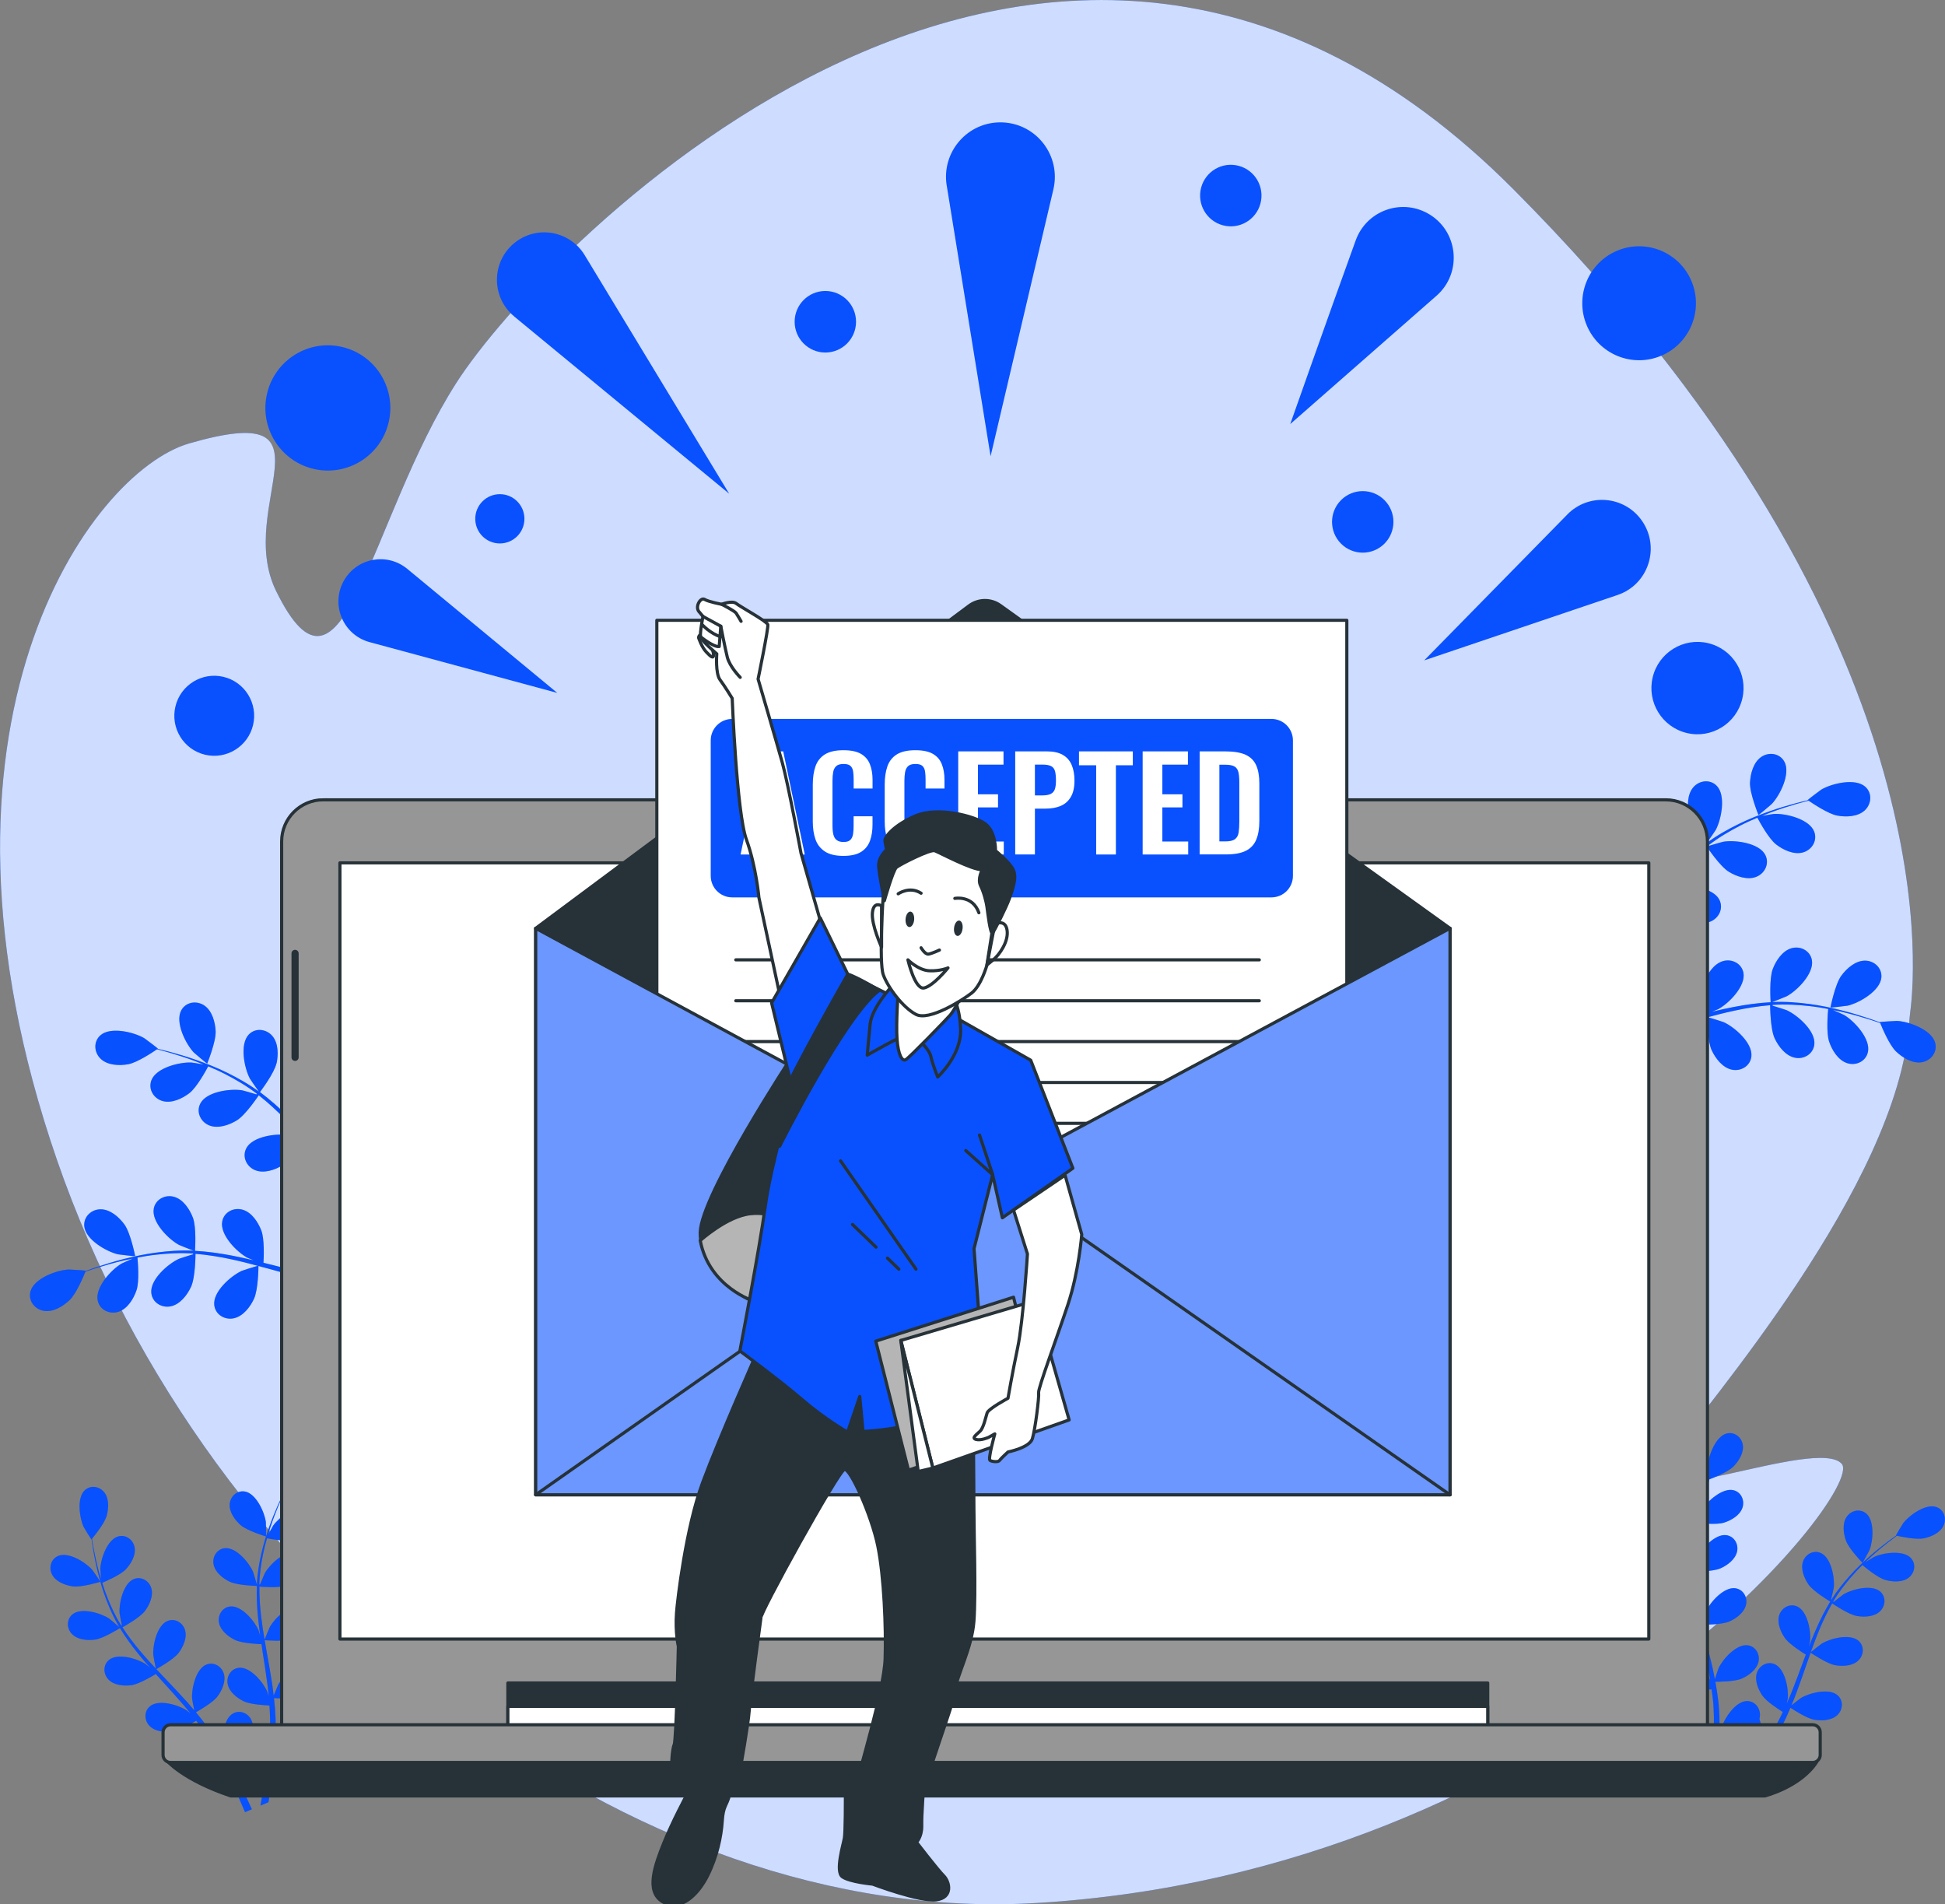 <svg width="617" height="604" viewBox="0 0 617 604" fill="none" xmlns="http://www.w3.org/2000/svg">
<rect x="0" y="0" width="617" height="604" fill="#808080" stroke="none"/>
<g clip-path="url(#clip0_688_27693)">
<path d="M605.611 324.808C605.712 323.444 605.825 322.093 606.001 320.741C607.891 306.231 616.685 197.14 479.994 59.95C333.073 -87.507 172.52 78.111 144.792 121.404C117.063 164.696 108.975 231.176 87.57 187.429C74.342 160.39 108.836 126.518 59.968 140.663C28.623 149.743 -29.606 230.052 18.116 368.038C65.851 506.023 199.909 611.287 328.764 603.608C494.444 593.732 592.005 473.276 584.257 464.322C576.509 455.368 514.803 482.078 528.358 463.476C541.7 445.163 601.718 376.006 605.611 324.795V324.808Z" fill="#0951FE"/>
<path opacity="0.8" d="M605.611 324.808C605.712 323.444 605.825 322.093 606.001 320.741C607.891 306.231 616.685 197.14 479.994 59.95C333.073 -87.507 172.52 78.111 144.792 121.404C117.063 164.696 108.975 231.176 87.57 187.429C74.342 160.39 108.836 126.518 59.968 140.663C28.623 149.743 -29.606 230.052 18.116 368.038C65.851 506.023 199.909 611.287 328.764 603.608C494.444 593.732 592.005 473.276 584.257 464.322C576.509 455.368 514.803 482.078 528.358 463.476C541.7 445.163 601.718 376.006 605.611 324.795V324.808Z" fill="white"/>
<path d="M176.791 219.784L117.227 203.67C108.748 201.371 104.755 191.634 109.177 184.019C113.321 176.896 122.846 175.191 129.195 180.432L176.791 219.784Z" fill="#0951FE"/>
<path d="M163.11 100.376L231.317 156.601L185.484 80.94C180.936 73.438 170.971 71.405 163.866 76.545C155.891 82.317 155.513 94.1 163.122 100.364L163.11 100.376Z" fill="#0951FE"/>
<path d="M300.33 58.889L314.238 144.717L334.156 60.089C336.651 49.493 328.89 39.251 318.031 38.822C307.12 38.392 298.566 48.092 300.317 58.889H300.33Z" fill="#0951FE"/>
<path d="M430.067 76.229C421.941 98.621 409.292 134.513 409.292 134.513L455.679 93.822C464.07 86.472 462.596 72.984 452.819 67.629C444.202 62.906 433.418 66.972 430.067 76.229Z" fill="#0951FE"/>
<path d="M497.191 163.193L451.786 209.466L513.14 188.717C522.891 185.421 526.759 173.663 520.875 165.189C515.345 157.232 503.968 156.273 497.191 163.181V163.193Z" fill="#0951FE"/>
<path d="M439.179 172.438C442.982 168.625 442.982 162.444 439.179 158.632C435.376 154.819 429.21 154.819 425.407 158.632C421.604 162.444 421.604 168.625 425.407 172.438C429.21 176.25 435.376 176.25 439.179 172.438Z" fill="#0951FE"/>
<path d="M400.051 63.591C400.911 58.268 397.304 53.255 391.995 52.393C386.686 51.531 381.685 55.147 380.825 60.469C379.965 65.791 383.572 70.805 388.881 71.666C394.19 72.528 399.191 68.913 400.051 63.591Z" fill="#0951FE"/>
<path d="M526.926 112.858C536.111 109.005 540.44 98.417 536.596 89.21C532.752 80.003 522.19 75.663 513.006 79.516C503.821 83.369 499.491 93.957 503.335 103.164C507.179 112.372 517.741 116.712 526.926 112.858Z" fill="#0951FE"/>
<path d="M261.817 111.818C267.196 111.818 271.556 107.447 271.556 102.056C271.556 96.664 267.196 92.293 261.817 92.293C256.439 92.293 252.079 96.664 252.079 102.056C252.079 107.447 256.439 111.818 261.817 111.818Z" fill="#0951FE"/>
<path d="M123.292 133.953C125.806 123.275 119.209 112.576 108.557 110.056C97.905 107.535 87.232 114.149 84.718 124.827C82.204 135.505 88.801 146.204 99.453 148.724C110.105 151.245 120.778 144.631 123.292 133.953Z" fill="#0951FE"/>
<path d="M166.36 164.557C166.36 168.876 162.87 172.375 158.562 172.375C154.253 172.375 150.763 168.876 150.763 164.557C150.763 160.238 154.253 156.74 158.562 156.74C162.87 156.74 166.36 160.238 166.36 164.557Z" fill="#0951FE"/>
<path d="M80.284 229.949C81.891 223.127 77.676 216.291 70.87 214.681C64.065 213.07 57.245 217.296 55.639 224.118C54.033 230.94 58.248 237.776 65.053 239.386C71.859 240.996 78.678 236.771 80.284 229.949Z" fill="#0951FE"/>
<path d="M552.698 221.631C554.562 213.759 549.706 205.863 541.853 203.995C534 202.127 526.124 206.994 524.26 214.866C522.396 222.738 527.252 230.635 535.105 232.503C542.958 234.371 550.834 229.504 552.698 221.631Z" fill="#0951FE"/>
<path d="M580.667 319.567C580.654 319.643 585.794 319.062 586.109 318.986C589.813 318.127 596.465 314.275 596.818 310.032C597.07 306.963 594.474 304.652 591.526 304.703C588.515 304.753 585.756 307.216 584.081 309.514C582.115 312.217 580.667 319.567 580.667 319.567Z" fill="#0951FE"/>
<path d="M555.142 248.225C554.991 251.559 557.826 258.493 557.826 258.505C557.851 258.581 561.82 255.247 562.046 255.007C564.667 252.241 568.094 245.358 566.053 241.608C564.579 238.905 561.139 238.425 558.708 240.092C556.226 241.797 555.281 245.384 555.142 248.225Z" fill="#0951FE"/>
<path d="M535.855 258.417C536.56 261.549 540.755 267.093 541.083 267.535C537.971 269.859 534.973 272.498 532.075 275.34C530.425 276.956 528.8 278.649 527.2 280.354C527.817 279.47 528.359 278.661 528.422 278.548C530.211 275.188 531.71 267.636 528.762 264.567C526.633 262.357 523.181 262.799 521.278 265.047C519.338 267.346 519.363 271.059 519.981 273.837C520.611 276.653 524.088 281.452 525.033 282.715C524.428 283.372 523.811 284.029 523.206 284.698C520.308 287.881 517.423 291.076 514.501 294.119C513.467 295.193 512.422 296.216 511.376 297.239C511.918 296.443 512.371 295.774 512.434 295.673C514.223 292.313 515.723 284.761 512.775 281.692C510.645 279.482 507.194 279.924 505.291 282.172C503.351 284.471 503.376 288.184 503.994 290.962C504.598 293.652 507.773 298.11 508.882 299.613C507.773 300.623 506.664 301.646 505.556 302.581C504.775 303.2 504.069 303.856 503.263 304.437C502.469 305.031 501.675 305.612 500.907 306.193C499.37 307.254 497.783 308.352 496.246 309.35C495.187 310.057 494.167 310.701 493.134 311.358C494.167 310.297 496.157 308.188 496.296 307.999C498.576 304.955 501.197 297.719 498.74 294.233C496.964 291.72 493.487 291.631 491.269 293.564C489.002 295.547 488.46 299.209 488.661 302.05C488.876 305.183 492.025 311.068 492.428 311.813C490.728 312.899 489.052 313.934 487.465 314.882C483.106 317.509 479.263 319.643 476.202 321.272L477.525 323.747C480.586 322.017 484.428 319.782 488.775 317.029C490.513 315.943 492.34 314.743 494.217 313.492C494.583 313.884 496.661 316.119 498.853 317.963C497.43 320.855 496.85 327.069 496.775 327.864C494.759 327.826 492.794 327.763 490.942 327.675C486.419 327.473 482.451 327.182 479.188 326.892L480.737 329.784C483.673 329.961 487.074 330.125 490.854 330.213C492.907 330.264 495.087 330.277 497.342 330.264C497.468 331.072 498.576 337.69 500.315 340.291C501.89 342.653 504.548 345.242 507.559 345.419C510.494 345.596 513.19 343.386 513.064 340.317C512.888 336.048 506.4 331.931 502.734 330.921C502.52 330.858 500.101 330.479 498.576 330.251C499.496 330.251 500.39 330.251 501.335 330.226C503.2 330.201 505.064 330.112 507.08 330.037C508.05 329.961 509.02 329.885 510.016 329.809C510.998 329.759 512.031 329.569 513.039 329.456C515.382 329.14 517.751 328.711 520.119 328.218C520.145 329.86 520.334 335.682 521.53 338.283C522.727 340.86 524.97 343.815 527.918 344.446C530.79 345.065 533.801 343.297 534.129 340.241C534.595 335.998 528.812 330.946 525.335 329.38C525.121 329.279 522.5 328.445 521.064 328.016C522.488 327.713 523.911 327.41 525.335 327.056C529.467 326.033 533.612 324.871 537.757 323.722C539.029 323.368 540.289 323.04 541.562 322.699C541.562 323.28 541.637 330.213 542.985 333.118C544.182 335.694 546.425 338.65 549.373 339.281C552.245 339.9 555.256 338.132 555.583 335.076C556.05 330.832 550.267 325.781 546.79 324.215C546.525 324.101 542.771 322.901 541.788 322.636C544.585 321.891 547.369 321.171 550.154 320.577C553.983 319.744 557.801 319.15 561.53 318.835C561.53 319.112 561.568 326.336 562.953 329.317C564.15 331.893 566.393 334.848 569.341 335.48C572.213 336.099 575.224 334.331 575.552 331.274C576.018 327.031 570.235 321.979 566.758 320.413C566.531 320.312 563.659 319.39 562.286 318.986C562.298 318.847 562.286 318.872 562.311 318.746C566.317 318.468 570.223 318.696 573.876 319.1C575.993 319.327 577.996 319.655 579.948 320.034C579.823 321.386 579.293 327.549 580.238 330.365C581.145 333.068 583.06 336.238 585.907 337.197C588.704 338.132 591.879 336.705 592.547 333.699C593.479 329.531 588.276 323.874 585 321.941C584.824 321.84 582.896 320.969 581.473 320.363C582.355 320.54 583.262 320.716 584.093 320.906C587.23 321.613 590.065 322.447 592.572 323.217C593.996 323.659 595.268 324.088 596.452 324.505C597.007 325.894 599.337 331.464 601.441 333.484C603.482 335.455 606.644 337.399 609.605 336.932C612.515 336.465 614.669 333.737 613.888 330.769C612.805 326.639 605.586 324.013 601.781 323.81C601.454 323.798 596.288 324.114 596.314 324.189L596.351 324.278C595.218 323.848 593.996 323.419 592.648 322.964C590.153 322.143 587.331 321.247 584.194 320.464C581.057 319.681 577.63 318.923 573.952 318.443C570.26 317.963 566.355 317.635 562.286 317.837C562.235 317.837 562.198 317.837 562.147 317.85C563.319 317.42 566.557 316.119 566.796 315.993C570.147 314.187 575.539 308.719 574.771 304.513C574.216 301.495 571.092 299.941 568.27 300.775C565.385 301.621 563.357 304.728 562.349 307.393C561.215 310.398 561.656 317.344 561.694 317.887C557.826 318.102 553.87 318.645 549.889 319.416C547.621 319.858 545.341 320.363 543.073 320.906C544.081 320.502 544.963 320.135 545.089 320.072C548.44 318.266 553.832 312.798 553.064 308.592C552.509 305.574 549.385 304.021 546.563 304.854C543.678 305.7 541.65 308.807 540.642 311.472C539.621 314.174 539.873 320.098 539.974 321.676C539.105 321.891 538.236 322.106 537.366 322.32C533.196 323.381 529.039 324.442 524.919 325.376C523.47 325.705 522.034 325.97 520.598 326.248C521.493 325.894 522.236 325.579 522.337 325.528C525.688 323.722 531.08 318.254 530.311 314.048C529.757 311.03 526.633 309.476 523.811 310.31C520.926 311.156 518.91 314.263 517.889 316.928C516.907 319.504 517.108 324.985 517.197 326.841C515.71 327.081 514.236 327.321 512.787 327.473C511.792 327.561 510.847 327.713 509.852 327.751C508.869 327.801 507.886 327.852 506.916 327.915C505.039 327.953 503.112 327.991 501.285 327.978C500.013 327.978 498.803 327.953 497.581 327.928C499.03 327.624 501.839 326.955 502.079 326.879C504.46 326.033 507.975 323.709 510.028 321.007C510.381 320.881 510.721 320.729 511.049 320.54C513.593 319.062 514.627 315.728 512.838 313.24C510.343 309.78 502.671 309.931 499.055 311.106C498.841 311.181 496.611 312.192 495.213 312.848C495.968 312.331 496.724 311.838 497.493 311.308C499.042 310.247 500.554 309.148 502.179 307.974C502.948 307.38 503.716 306.774 504.498 306.168C505.291 305.587 506.047 304.867 506.828 304.21C508.617 302.644 510.343 300.977 512.056 299.259C512.989 300.611 516.34 305.372 518.771 306.862C521.19 308.352 524.693 309.577 527.489 308.479C530.236 307.405 531.76 304.273 530.362 301.533C528.422 297.731 520.812 296.721 517.058 297.34C516.819 297.378 514.186 298.123 512.737 298.565C513.757 297.529 514.778 296.494 515.773 295.408C518.658 292.276 521.467 289.005 524.302 285.759C525.171 284.761 526.041 283.789 526.91 282.804C527.237 283.284 531.105 289.03 533.826 290.71C536.245 292.2 539.747 293.425 542.544 292.326C545.278 291.253 546.815 288.121 545.417 285.38C543.477 281.579 535.867 280.568 532.113 281.187C531.836 281.238 528.031 282.311 527.074 282.64C528.989 280.467 530.929 278.333 532.919 276.287C535.666 273.471 538.513 270.869 541.448 268.545C541.599 268.773 545.606 274.784 548.402 276.502C550.821 277.992 554.324 279.217 557.12 278.118C559.867 277.045 561.391 273.913 559.993 271.172C558.053 267.371 550.443 266.361 546.689 266.979C546.437 267.017 543.539 267.838 542.179 268.268L542.066 268.053C545.253 265.603 548.642 263.633 551.905 261.94C553.794 260.955 555.659 260.122 557.486 259.364C558.116 260.564 561.064 265.994 563.407 267.826C565.649 269.568 568.988 271.172 571.898 270.389C574.745 269.619 576.597 266.676 575.514 263.797C574.002 259.806 566.544 257.962 562.752 258.164C562.55 258.164 560.459 258.518 558.947 258.796C559.779 258.467 560.623 258.101 561.429 257.798C564.44 256.649 567.262 255.777 569.769 255.032C571.205 254.616 572.503 254.275 573.725 253.959C574.96 254.805 579.961 258.164 582.821 258.695C585.618 259.213 589.309 259.086 591.526 257.053C593.693 255.058 593.996 251.585 591.703 249.539C588.528 246.697 581.057 248.503 577.782 250.435C577.504 250.599 573.372 253.719 573.435 253.769L573.511 253.82C572.327 254.098 571.067 254.401 569.694 254.767C567.161 255.462 564.314 256.27 561.265 257.356C558.217 258.442 554.941 259.692 551.602 261.334C548.264 262.976 544.825 264.87 541.536 267.283C541.499 267.308 541.461 267.346 541.423 267.371C542.166 266.361 544.144 263.494 544.27 263.254C546.059 259.895 547.558 252.342 544.61 249.273C542.481 247.063 539.029 247.505 537.127 249.753C535.187 252.052 535.212 255.765 535.829 258.543L535.855 258.417Z" fill="#0951FE"/>
<path opacity="0.3" d="M555.142 248.225C554.991 251.559 557.826 258.493 557.826 258.505C557.851 258.581 561.82 255.247 562.046 255.007C564.667 252.241 568.094 245.358 566.053 241.608C564.579 238.905 561.139 238.425 558.708 240.092C556.226 241.797 555.281 245.384 555.142 248.225Z" fill="#0951FE"/>
<path opacity="0.3" d="M580.667 319.567C580.654 319.643 585.794 319.062 586.109 318.986C589.813 318.127 596.465 314.275 596.818 310.032C597.07 306.963 594.474 304.652 591.526 304.703C588.515 304.753 585.756 307.216 584.081 309.514C582.115 312.217 580.667 319.567 580.667 319.567Z" fill="#0951FE"/>
<path opacity="0.3" d="M535.855 258.417C536.56 261.549 540.755 267.093 541.083 267.535C537.971 269.859 534.973 272.498 532.075 275.34C530.425 276.956 528.8 278.649 527.2 280.354C527.817 279.47 528.359 278.661 528.422 278.548C530.211 275.188 531.71 267.636 528.762 264.567C526.633 262.357 523.181 262.799 521.278 265.047C519.338 267.346 519.363 271.059 519.981 273.837C520.611 276.653 524.088 281.452 525.033 282.715C524.428 283.372 523.811 284.029 523.206 284.698C520.308 287.881 517.423 291.076 514.501 294.119C513.467 295.193 512.422 296.216 511.376 297.239C511.918 296.443 512.371 295.774 512.434 295.673C514.223 292.313 515.723 284.761 512.775 281.692C510.645 279.482 507.194 279.924 505.291 282.172C503.351 284.471 503.376 288.184 503.994 290.962C504.598 293.652 507.773 298.11 508.882 299.613C507.773 300.623 506.664 301.646 505.556 302.581C504.775 303.2 504.069 303.856 503.263 304.437C502.469 305.031 501.675 305.612 500.907 306.193C499.37 307.254 497.783 308.352 496.246 309.35C495.187 310.057 494.167 310.701 493.134 311.358C494.167 310.297 496.157 308.188 496.296 307.999C498.576 304.955 501.197 297.719 498.74 294.233C496.964 291.72 493.487 291.631 491.269 293.564C489.002 295.547 488.46 299.209 488.661 302.05C488.876 305.183 492.025 311.068 492.428 311.813C490.728 312.899 489.052 313.934 487.465 314.882C483.106 317.509 479.263 319.643 476.202 321.272L477.525 323.747C480.586 322.017 484.428 319.782 488.775 317.029C490.513 315.943 492.34 314.743 494.217 313.492C494.583 313.884 496.661 316.119 498.853 317.963C497.43 320.855 496.85 327.069 496.775 327.864C494.759 327.826 492.794 327.763 490.942 327.675C486.419 327.473 482.451 327.182 479.188 326.892L480.737 329.784C483.673 329.961 487.074 330.125 490.854 330.213C492.907 330.264 495.087 330.277 497.342 330.264C497.468 331.072 498.576 337.69 500.315 340.291C501.89 342.653 504.548 345.242 507.559 345.419C510.494 345.596 513.19 343.386 513.064 340.317C512.888 336.048 506.4 331.931 502.734 330.921C502.52 330.858 500.101 330.479 498.576 330.251C499.496 330.251 500.39 330.251 501.335 330.226C503.2 330.201 505.064 330.112 507.08 330.037C508.05 329.961 509.02 329.885 510.016 329.809C510.998 329.759 512.031 329.569 513.039 329.456C515.382 329.14 517.751 328.711 520.119 328.218C520.145 329.86 520.334 335.682 521.53 338.283C522.727 340.86 524.97 343.815 527.918 344.446C530.79 345.065 533.801 343.297 534.129 340.241C534.595 335.998 528.812 330.946 525.335 329.38C525.121 329.279 522.5 328.445 521.064 328.016C522.488 327.713 523.911 327.41 525.335 327.056C529.467 326.033 533.612 324.871 537.757 323.722C539.029 323.368 540.289 323.04 541.562 322.699C541.562 323.28 541.637 330.213 542.985 333.118C544.182 335.694 546.425 338.65 549.373 339.281C552.245 339.9 555.256 338.132 555.583 335.076C556.05 330.832 550.267 325.781 546.79 324.215C546.525 324.101 542.771 322.901 541.788 322.636C544.585 321.891 547.369 321.171 550.154 320.577C553.983 319.744 557.801 319.15 561.53 318.835C561.53 319.112 561.568 326.336 562.953 329.317C564.15 331.893 566.393 334.848 569.341 335.48C572.213 336.099 575.224 334.331 575.552 331.274C576.018 327.031 570.235 321.979 566.758 320.413C566.531 320.312 563.659 319.39 562.286 318.986C562.298 318.847 562.286 318.872 562.311 318.746C566.317 318.468 570.223 318.696 573.876 319.1C575.993 319.327 577.996 319.655 579.948 320.034C579.823 321.386 579.293 327.549 580.238 330.365C581.145 333.068 583.06 336.238 585.907 337.197C588.704 338.132 591.879 336.705 592.547 333.699C593.479 329.531 588.276 323.874 585 321.941C584.824 321.84 582.896 320.969 581.473 320.363C582.355 320.54 583.262 320.716 584.093 320.906C587.23 321.613 590.065 322.447 592.572 323.217C593.996 323.659 595.268 324.088 596.452 324.505C597.007 325.894 599.337 331.464 601.441 333.484C603.482 335.455 606.644 337.399 609.605 336.932C612.515 336.465 614.669 333.737 613.888 330.769C612.805 326.639 605.586 324.013 601.781 323.81C601.454 323.798 596.288 324.114 596.314 324.189L596.351 324.278C595.218 323.848 593.996 323.419 592.648 322.964C590.153 322.143 587.331 321.247 584.194 320.464C581.057 319.681 577.63 318.923 573.952 318.443C570.26 317.963 566.355 317.635 562.286 317.837C562.235 317.837 562.198 317.837 562.147 317.85C563.319 317.42 566.557 316.119 566.796 315.993C570.147 314.187 575.539 308.719 574.771 304.513C574.216 301.495 571.092 299.941 568.27 300.775C565.385 301.621 563.357 304.728 562.349 307.393C561.215 310.398 561.656 317.344 561.694 317.887C557.826 318.102 553.87 318.645 549.889 319.416C547.621 319.858 545.341 320.363 543.073 320.906C544.081 320.502 544.963 320.135 545.089 320.072C548.44 318.266 553.832 312.798 553.064 308.592C552.509 305.574 549.385 304.021 546.563 304.854C543.678 305.7 541.65 308.807 540.642 311.472C539.621 314.174 539.873 320.098 539.974 321.676C539.105 321.891 538.236 322.106 537.366 322.32C533.196 323.381 529.039 324.442 524.919 325.376C523.47 325.705 522.034 325.97 520.598 326.248C521.493 325.894 522.236 325.579 522.337 325.528C525.688 323.722 531.08 318.254 530.311 314.048C529.757 311.03 526.633 309.476 523.811 310.31C520.926 311.156 518.91 314.263 517.889 316.928C516.907 319.504 517.108 324.985 517.197 326.841C515.71 327.081 514.236 327.321 512.787 327.473C511.792 327.561 510.847 327.713 509.852 327.751C508.869 327.801 507.886 327.852 506.916 327.915C505.039 327.953 503.112 327.991 501.285 327.978C500.013 327.978 498.803 327.953 497.581 327.928C499.03 327.624 501.839 326.955 502.079 326.879C504.46 326.033 507.975 323.709 510.028 321.007C510.381 320.881 510.721 320.729 511.049 320.54C513.593 319.062 514.627 315.728 512.838 313.24C510.343 309.78 502.671 309.931 499.055 311.106C498.841 311.181 496.611 312.192 495.213 312.848C495.968 312.331 496.724 311.838 497.493 311.308C499.042 310.247 500.554 309.148 502.179 307.974C502.948 307.38 503.716 306.774 504.498 306.168C505.291 305.587 506.047 304.867 506.828 304.21C508.617 302.644 510.343 300.977 512.056 299.259C512.989 300.611 516.34 305.372 518.771 306.862C521.19 308.352 524.693 309.577 527.489 308.479C530.236 307.405 531.76 304.273 530.362 301.533C528.422 297.731 520.812 296.721 517.058 297.34C516.819 297.378 514.186 298.123 512.737 298.565C513.757 297.529 514.778 296.494 515.773 295.408C518.658 292.276 521.467 289.005 524.302 285.759C525.171 284.761 526.041 283.789 526.91 282.804C527.237 283.284 531.105 289.03 533.826 290.71C536.245 292.2 539.747 293.425 542.544 292.326C545.278 291.253 546.815 288.121 545.417 285.38C543.477 281.579 535.867 280.568 532.113 281.187C531.836 281.238 528.031 282.311 527.074 282.64C528.989 280.467 530.929 278.333 532.919 276.287C535.666 273.471 538.513 270.869 541.448 268.545C541.599 268.773 545.606 274.784 548.402 276.502C550.821 277.992 554.324 279.217 557.12 278.118C559.867 277.045 561.391 273.913 559.993 271.172C558.053 267.371 550.443 266.361 546.689 266.979C546.437 267.017 543.539 267.838 542.179 268.268L542.066 268.053C545.253 265.603 548.642 263.633 551.905 261.94C553.794 260.955 555.659 260.122 557.486 259.364C558.116 260.564 561.064 265.994 563.407 267.826C565.649 269.568 568.988 271.172 571.898 270.389C574.745 269.619 576.597 266.676 575.514 263.797C574.002 259.806 566.544 257.962 562.752 258.164C562.55 258.164 560.459 258.518 558.947 258.796C559.779 258.467 560.623 258.101 561.429 257.798C564.44 256.649 567.262 255.777 569.769 255.032C571.205 254.616 572.503 254.275 573.725 253.959C574.96 254.805 579.961 258.164 582.821 258.695C585.618 259.213 589.309 259.086 591.526 257.053C593.693 255.058 593.996 251.585 591.703 249.539C588.528 246.697 581.057 248.503 577.782 250.435C577.504 250.599 573.372 253.719 573.435 253.769L573.511 253.82C572.327 254.098 571.067 254.401 569.694 254.767C567.161 255.462 564.314 256.27 561.265 257.356C558.217 258.442 554.941 259.692 551.602 261.334C548.264 262.976 544.825 264.87 541.536 267.283C541.499 267.308 541.461 267.346 541.423 267.371C542.166 266.361 544.144 263.494 544.27 263.254C546.059 259.895 547.558 252.342 544.61 249.273C542.481 247.063 539.029 247.505 537.127 249.753C535.187 252.052 535.212 255.765 535.829 258.543L535.855 258.417Z" fill="#0951FE"/>
<path d="M590.846 495.743C590.846 495.743 592.937 491.954 593.038 491.702C594.21 488.734 594.726 482.306 591.967 480.033C589.977 478.403 587.155 479.098 585.781 481.157C584.383 483.253 584.761 486.347 585.555 488.595C586.474 491.235 590.846 495.731 590.846 495.743Z" fill="#0951FE"/>
<path d="M529.644 479.464C531.873 481.157 537.984 482.495 537.984 482.495C538.047 482.508 537.643 478.189 537.58 477.911C536.925 474.791 533.814 469.146 530.273 468.767C527.716 468.502 525.738 470.649 525.738 473.124C525.738 475.65 527.741 478.012 529.644 479.452V479.464Z" fill="#0951FE"/>
<path d="M527.477 497.638C529.971 498.635 535.779 498.383 536.232 498.357C536.358 501.616 536.736 504.937 537.316 508.284C537.643 510.204 538.034 512.123 538.45 514.03C538.135 513.184 537.832 512.426 537.782 512.325C536.321 509.484 531.836 504.861 528.321 505.442C525.788 505.859 524.44 508.461 525.096 510.848C525.751 513.285 528.321 515.028 530.525 515.924C532.768 516.821 537.719 516.708 539.029 516.657C539.193 517.389 539.357 518.122 539.521 518.854C540.339 522.378 541.158 525.889 541.864 529.349C542.116 530.574 542.317 531.787 542.519 532.999C542.229 532.241 541.99 531.61 541.939 531.521C540.478 528.68 536.006 524.058 532.478 524.639C529.946 525.055 528.598 527.657 529.253 530.044C529.908 532.481 532.478 534.224 534.683 535.121C536.825 535.98 541.398 535.916 542.96 535.853C543.136 537.104 543.313 538.354 543.426 539.566C543.489 540.4 543.602 541.195 543.602 542.042C543.628 542.875 543.665 543.696 543.691 544.504C543.691 546.07 543.691 547.699 543.653 549.227C543.628 550.288 543.59 551.311 543.552 552.334C543.313 551.109 542.809 548.735 542.746 548.546C541.738 545.515 537.996 540.273 534.431 540.311C531.861 540.337 530.147 542.698 530.425 545.161C530.714 547.674 532.982 549.783 535.023 550.996C537.278 552.334 542.834 552.953 543.527 553.029C543.464 554.721 543.376 556.363 543.275 557.916C543.01 562.172 542.645 565.847 542.317 568.739L544.648 569.005C544.913 566.062 545.202 562.349 545.379 558.03C545.454 556.312 545.505 554.469 545.53 552.587C545.971 552.524 548.503 552.145 550.809 551.501C552.119 553.862 556.113 557.209 556.642 557.638C555.659 559.015 554.676 560.341 553.744 561.579C551.464 564.61 549.372 567.211 547.609 569.32L550.33 569.624C551.854 567.679 553.58 565.405 555.432 562.829C556.44 561.44 557.486 559.924 558.557 558.371C559.174 558.661 564.251 561.048 566.871 561.086C569.252 561.124 572.289 560.505 573.838 558.522C575.35 556.578 575.123 553.66 572.944 552.296C569.92 550.389 564.012 552.915 561.568 554.961C561.429 555.087 560.005 556.565 559.123 557.525C559.552 556.881 559.98 556.275 560.421 555.605C561.29 554.304 562.122 552.966 563.016 551.551C563.432 550.844 563.835 550.137 564.264 549.417C564.692 548.71 565.057 547.914 565.46 547.156C566.355 545.388 567.186 543.544 567.98 541.675C569.127 542.433 573.221 545.085 575.577 545.477C577.92 545.868 581.019 545.729 582.846 543.999C584.635 542.307 584.849 539.389 582.909 537.697C580.213 535.361 573.977 536.952 571.256 538.606C571.092 538.707 569.265 540.122 568.282 540.905C568.749 539.781 569.227 538.657 569.656 537.495C570.915 534.148 572.087 530.738 573.271 527.329C573.637 526.28 574.002 525.245 574.38 524.209C574.783 524.487 579.583 527.733 582.216 528.187C584.559 528.579 587.659 528.44 589.485 526.71C591.274 525.017 591.488 522.1 589.548 520.42C586.852 518.084 580.616 519.675 577.895 521.33C577.693 521.456 575.073 523.489 574.43 524.032C575.249 521.747 576.081 519.473 576.988 517.263C578.248 514.22 579.633 511.302 581.208 508.574C581.397 508.701 586.386 512.123 589.095 512.578C591.438 512.969 594.537 512.83 596.364 511.1C598.153 509.408 598.367 506.491 596.427 504.811C593.731 502.474 587.495 504.066 584.774 505.72C584.597 505.834 582.607 507.375 581.674 508.132L581.523 507.993C583.237 505.089 585.252 502.5 587.268 500.163C588.427 498.812 589.611 497.574 590.796 496.413C591.665 497.145 595.646 500.441 598.04 501.123C600.332 501.78 603.419 501.969 605.435 500.454C607.4 498.964 607.929 496.097 606.191 494.202C603.772 491.576 597.397 492.485 594.512 493.824C594.361 493.899 592.836 494.821 591.753 495.503C592.295 494.985 592.849 494.442 593.366 493.95C595.343 492.119 597.271 490.553 598.984 489.189C599.967 488.418 600.874 487.736 601.718 487.117C602.94 487.395 607.879 488.431 610.272 487.938C612.603 487.458 615.438 486.208 616.521 483.922C617.579 481.687 616.735 478.896 614.316 478.025C610.965 476.812 605.724 480.55 603.772 483.089C603.608 483.303 601.365 487.029 601.428 487.042H601.504C600.673 487.648 599.791 488.279 598.833 488.987C597.082 490.325 595.117 491.841 593.088 493.647C591.06 495.44 588.906 497.448 586.827 499.772C584.736 502.096 582.657 504.647 580.855 507.551C580.83 507.589 580.818 507.627 580.793 507.652C581.057 506.642 581.7 503.775 581.725 503.561C582.065 500.391 580.881 494.051 577.618 492.599C575.274 491.55 572.73 492.977 571.949 495.314C571.155 497.713 572.339 500.58 573.687 502.55C575.211 504.76 580.2 507.753 580.604 507.993C578.915 510.772 577.404 513.765 576.043 516.884C575.262 518.665 574.531 520.484 573.826 522.302C574.027 521.418 574.204 520.623 574.204 520.509C574.544 517.339 573.36 510.999 570.097 509.547C567.753 508.499 565.208 509.926 564.427 512.262C563.634 514.662 564.818 517.528 566.166 519.499C567.539 521.494 571.734 524.133 572.856 524.815C572.591 525.523 572.314 526.217 572.062 526.924C570.802 530.309 569.567 533.694 568.245 536.977C567.778 538.139 567.275 539.25 566.783 540.387C566.96 539.604 567.098 538.935 567.111 538.834C567.451 535.664 566.267 529.324 563.004 527.872C560.66 526.823 558.116 528.238 557.335 530.587C556.541 532.986 557.725 535.853 559.073 537.823C560.383 539.718 564.238 542.193 565.561 543.014C565.019 544.151 564.478 545.287 563.898 546.361C563.482 547.081 563.142 547.813 562.689 548.52C562.26 549.227 561.832 549.935 561.404 550.629C560.534 551.943 559.653 553.294 558.771 554.544C558.166 555.416 557.574 556.249 556.982 557.083C557.461 555.934 558.342 553.673 558.393 553.471C558.935 551.425 559.023 547.889 558.128 545.186C558.216 544.883 558.267 544.58 558.292 544.264C558.481 541.802 556.692 539.503 554.122 539.554C550.557 539.629 547.004 545.009 546.097 548.066C546.046 548.242 545.681 550.263 545.48 551.551C545.48 550.781 545.505 550.036 545.505 549.24C545.505 547.674 545.48 546.108 545.442 544.416C545.391 543.607 545.354 542.787 545.303 541.953C545.278 541.132 545.139 540.261 545.064 539.402C544.837 537.419 544.522 535.436 544.144 533.428C545.517 533.428 550.393 533.378 552.572 532.405C554.752 531.446 557.246 529.602 557.826 527.152C558.393 524.752 556.957 522.201 554.412 521.86C550.872 521.393 546.55 526.179 545.202 529.059C545.114 529.236 544.371 531.42 543.993 532.62C543.766 531.42 543.539 530.221 543.262 529.008C542.469 525.523 541.562 522.024 540.68 518.526C540.402 517.453 540.151 516.379 539.886 515.318C540.377 515.318 546.16 515.381 548.617 514.295C550.796 513.336 553.291 511.492 553.87 509.042C554.437 506.642 553.001 504.091 550.456 503.763C546.916 503.295 542.595 508.082 541.247 510.961C541.146 511.176 540.075 514.321 539.848 515.129C539.269 512.767 538.714 510.418 538.261 508.069C537.631 504.836 537.19 501.628 536.988 498.484C537.215 498.484 543.262 498.572 545.769 497.461C547.949 496.501 550.443 494.657 551.023 492.207C551.59 489.807 550.154 487.256 547.609 486.928C544.069 486.461 539.747 491.247 538.399 494.127C538.311 494.316 537.492 496.716 537.14 497.852L536.938 497.827C536.762 494.455 537.026 491.184 537.417 488.115C537.643 486.347 537.958 484.655 538.299 483.026C539.42 483.152 544.573 483.708 546.928 482.95C549.196 482.23 551.88 480.677 552.724 478.302C553.542 475.979 552.409 473.289 549.914 472.67C546.45 471.824 541.637 476.092 539.962 478.82C539.873 478.972 539.117 480.576 538.576 481.75C538.74 481.018 538.903 480.26 539.067 479.553C539.71 476.926 540.453 474.564 541.133 472.468C541.524 471.281 541.914 470.22 542.28 469.222C543.451 468.78 548.138 466.911 549.864 465.181C551.539 463.488 553.215 460.874 552.875 458.374C552.535 455.924 550.292 454.067 547.785 454.673C544.321 455.519 542.015 461.544 541.776 464.726C541.75 465.004 541.939 469.336 542.002 469.323L542.078 469.298C541.7 470.245 541.322 471.268 540.919 472.392C540.188 474.476 539.395 476.825 538.689 479.452C537.984 482.066 537.291 484.933 536.837 488.014C536.371 491.108 536.043 494.379 536.144 497.802C536.144 497.84 536.144 497.878 536.144 497.915C535.804 496.93 534.771 494.19 534.67 493.988C533.209 491.146 528.736 486.524 525.209 487.105C522.677 487.522 521.329 490.123 521.984 492.51C522.639 494.948 525.209 496.69 527.414 497.587L527.477 497.638Z" fill="#0951FE"/>
<path opacity="0.3" d="M529.644 479.464C531.873 481.157 537.984 482.495 537.984 482.495C538.047 482.508 537.643 478.189 537.58 477.911C536.925 474.791 533.814 469.146 530.273 468.767C527.716 468.502 525.738 470.649 525.738 473.124C525.738 475.65 527.741 478.012 529.644 479.452V479.464Z" fill="#0951FE"/>
<path opacity="0.3" d="M590.846 495.743C590.846 495.743 592.937 491.954 593.038 491.702C594.21 488.734 594.726 482.306 591.967 480.033C589.977 478.403 587.155 479.098 585.781 481.157C584.383 483.253 584.761 486.347 585.555 488.595C586.474 491.235 590.846 495.731 590.846 495.743Z" fill="#0951FE"/>
<path opacity="0.3" d="M527.477 497.638C529.971 498.635 535.779 498.383 536.232 498.357C536.358 501.616 536.736 504.937 537.316 508.284C537.643 510.204 538.034 512.123 538.45 514.03C538.135 513.184 537.832 512.426 537.782 512.325C536.321 509.484 531.836 504.861 528.321 505.442C525.788 505.859 524.44 508.461 525.096 510.848C525.751 513.285 528.321 515.028 530.525 515.924C532.768 516.821 537.719 516.708 539.029 516.657C539.193 517.389 539.357 518.122 539.521 518.854C540.339 522.378 541.158 525.889 541.864 529.349C542.116 530.574 542.317 531.787 542.519 532.999C542.229 532.241 541.99 531.61 541.939 531.521C540.478 528.68 536.006 524.058 532.478 524.639C529.946 525.055 528.598 527.657 529.253 530.044C529.908 532.481 532.478 534.224 534.683 535.121C536.825 535.98 541.398 535.916 542.96 535.853C543.136 537.104 543.313 538.354 543.426 539.566C543.489 540.4 543.602 541.195 543.602 542.042C543.628 542.875 543.665 543.696 543.691 544.504C543.691 546.07 543.691 547.699 543.653 549.227C543.628 550.288 543.59 551.311 543.552 552.334C543.313 551.109 542.809 548.735 542.746 548.546C541.738 545.515 537.996 540.273 534.431 540.311C531.861 540.337 530.147 542.698 530.425 545.161C530.714 547.674 532.982 549.783 535.023 550.996C537.278 552.334 542.834 552.953 543.527 553.029C543.464 554.721 543.376 556.363 543.275 557.916C543.01 562.172 542.645 565.847 542.317 568.739L544.648 569.005C544.913 566.062 545.202 562.349 545.379 558.03C545.454 556.312 545.505 554.469 545.53 552.587C545.971 552.524 548.503 552.145 550.809 551.501C552.119 553.862 556.113 557.209 556.642 557.638C555.659 559.015 554.676 560.341 553.744 561.579C551.464 564.61 549.372 567.211 547.609 569.32L550.33 569.624C551.854 567.679 553.58 565.405 555.432 562.829C556.44 561.44 557.486 559.924 558.557 558.371C559.174 558.661 564.251 561.048 566.871 561.086C569.252 561.124 572.289 560.505 573.838 558.522C575.35 556.578 575.123 553.66 572.944 552.296C569.92 550.389 564.012 552.915 561.568 554.961C561.429 555.087 560.005 556.565 559.123 557.525C559.552 556.881 559.98 556.275 560.421 555.605C561.29 554.304 562.122 552.966 563.016 551.551C563.432 550.844 563.835 550.137 564.264 549.417C564.692 548.71 565.057 547.914 565.46 547.156C566.355 545.388 567.186 543.544 567.98 541.675C569.127 542.433 573.221 545.085 575.577 545.477C577.92 545.868 581.019 545.729 582.846 543.999C584.635 542.307 584.849 539.389 582.909 537.697C580.213 535.361 573.977 536.952 571.256 538.606C571.092 538.707 569.265 540.122 568.282 540.905C568.749 539.781 569.227 538.657 569.656 537.495C570.915 534.148 572.087 530.738 573.271 527.329C573.637 526.28 574.002 525.245 574.38 524.209C574.783 524.487 579.583 527.733 582.216 528.187C584.559 528.579 587.659 528.44 589.485 526.71C591.274 525.017 591.488 522.1 589.548 520.42C586.852 518.084 580.616 519.675 577.895 521.33C577.693 521.456 575.073 523.489 574.43 524.032C575.249 521.747 576.081 519.473 576.988 517.263C578.248 514.22 579.633 511.302 581.208 508.574C581.397 508.701 586.386 512.123 589.095 512.578C591.438 512.969 594.537 512.83 596.364 511.1C598.153 509.408 598.367 506.491 596.427 504.811C593.731 502.474 587.495 504.066 584.774 505.72C584.597 505.834 582.607 507.375 581.674 508.132L581.523 507.993C583.237 505.089 585.252 502.5 587.268 500.163C588.427 498.812 589.611 497.574 590.796 496.413C591.665 497.145 595.646 500.441 598.04 501.123C600.332 501.78 603.419 501.969 605.435 500.454C607.4 498.964 607.929 496.097 606.191 494.202C603.772 491.576 597.397 492.485 594.512 493.824C594.361 493.899 592.836 494.821 591.753 495.503C592.295 494.985 592.849 494.442 593.366 493.95C595.343 492.119 597.271 490.553 598.984 489.189C599.967 488.418 600.874 487.736 601.718 487.117C602.94 487.395 607.879 488.431 610.272 487.938C612.603 487.458 615.438 486.208 616.521 483.922C617.579 481.687 616.735 478.896 614.316 478.025C610.965 476.812 605.724 480.55 603.772 483.089C603.608 483.303 601.365 487.029 601.428 487.042H601.504C600.673 487.648 599.791 488.279 598.833 488.987C597.082 490.325 595.117 491.841 593.088 493.647C591.06 495.44 588.906 497.448 586.827 499.772C584.736 502.096 582.657 504.647 580.855 507.551C580.83 507.589 580.818 507.627 580.793 507.652C581.057 506.642 581.7 503.775 581.725 503.561C582.065 500.391 580.881 494.051 577.618 492.599C575.274 491.55 572.73 492.977 571.949 495.314C571.155 497.713 572.339 500.58 573.687 502.55C575.211 504.76 580.2 507.753 580.604 507.993C578.915 510.772 577.404 513.765 576.043 516.884C575.262 518.665 574.531 520.484 573.826 522.302C574.027 521.418 574.204 520.623 574.204 520.509C574.544 517.339 573.36 510.999 570.097 509.547C567.753 508.499 565.208 509.926 564.427 512.262C563.634 514.662 564.818 517.528 566.166 519.499C567.539 521.494 571.734 524.133 572.856 524.815C572.591 525.523 572.314 526.217 572.062 526.924C570.802 530.309 569.567 533.694 568.245 536.977C567.778 538.139 567.275 539.25 566.783 540.387C566.96 539.604 567.098 538.935 567.111 538.834C567.451 535.664 566.267 529.324 563.004 527.872C560.66 526.823 558.116 528.238 557.335 530.587C556.541 532.986 557.725 535.853 559.073 537.823C560.383 539.718 564.238 542.193 565.561 543.014C565.019 544.151 564.478 545.287 563.898 546.361C563.482 547.081 563.142 547.813 562.689 548.52C562.26 549.227 561.832 549.935 561.404 550.629C560.534 551.943 559.653 553.294 558.771 554.544C558.166 555.416 557.574 556.249 556.982 557.083C557.461 555.934 558.342 553.673 558.393 553.471C558.935 551.425 559.023 547.889 558.128 545.186C558.216 544.883 558.267 544.58 558.292 544.264C558.481 541.802 556.692 539.503 554.122 539.554C550.557 539.629 547.004 545.009 546.097 548.066C546.046 548.242 545.681 550.263 545.48 551.551C545.48 550.781 545.505 550.036 545.505 549.24C545.505 547.674 545.48 546.108 545.442 544.416C545.391 543.607 545.354 542.787 545.303 541.953C545.278 541.132 545.139 540.261 545.064 539.402C544.837 537.419 544.522 535.436 544.144 533.428C545.517 533.428 550.393 533.378 552.572 532.405C554.752 531.446 557.246 529.602 557.826 527.152C558.393 524.752 556.957 522.201 554.412 521.86C550.872 521.393 546.55 526.179 545.202 529.059C545.114 529.236 544.371 531.42 543.993 532.62C543.766 531.42 543.539 530.221 543.262 529.008C542.469 525.523 541.562 522.024 540.68 518.526C540.402 517.453 540.151 516.379 539.886 515.318C540.377 515.318 546.16 515.381 548.617 514.295C550.796 513.336 553.291 511.492 553.87 509.042C554.437 506.642 553.001 504.091 550.456 503.763C546.916 503.295 542.595 508.082 541.247 510.961C541.146 511.176 540.075 514.321 539.848 515.129C539.269 512.767 538.714 510.418 538.261 508.069C537.631 504.836 537.19 501.628 536.988 498.484C537.215 498.484 543.262 498.572 545.769 497.461C547.949 496.501 550.443 494.657 551.023 492.207C551.59 489.807 550.154 487.256 547.609 486.928C544.069 486.461 539.747 491.247 538.399 494.127C538.311 494.316 537.492 496.716 537.14 497.852L536.938 497.827C536.762 494.455 537.026 491.184 537.417 488.115C537.643 486.347 537.958 484.655 538.299 483.026C539.42 483.152 544.573 483.708 546.928 482.95C549.196 482.23 551.88 480.677 552.724 478.302C553.542 475.979 552.409 473.289 549.914 472.67C546.45 471.824 541.637 476.092 539.962 478.82C539.873 478.972 539.117 480.576 538.576 481.75C538.74 481.018 538.903 480.26 539.067 479.553C539.71 476.926 540.453 474.564 541.133 472.468C541.524 471.281 541.914 470.22 542.28 469.222C543.451 468.78 548.138 466.911 549.864 465.181C551.539 463.488 553.215 460.874 552.875 458.374C552.535 455.924 550.292 454.067 547.785 454.673C544.321 455.519 542.015 461.544 541.776 464.726C541.75 465.004 541.939 469.336 542.002 469.323L542.078 469.298C541.7 470.245 541.322 471.268 540.919 472.392C540.188 474.476 539.395 476.825 538.689 479.452C537.984 482.066 537.291 484.933 536.837 488.014C536.371 491.108 536.043 494.379 536.144 497.802C536.144 497.84 536.144 497.878 536.144 497.915C535.804 496.93 534.771 494.19 534.67 493.988C533.209 491.146 528.736 486.524 525.209 487.105C522.677 487.522 521.329 490.123 521.984 492.51C522.639 494.948 525.209 496.69 527.414 497.587L527.477 497.638Z" fill="#0951FE"/>
<path d="M84.396 487.332C84.396 487.332 84.371 483.013 84.333 482.735C83.904 479.578 81.221 473.718 77.706 473.087C75.174 472.632 73.045 474.627 72.868 477.103C72.679 479.616 74.519 482.129 76.295 483.708C78.386 485.564 84.396 487.345 84.396 487.345V487.332Z" fill="#0951FE"/>
<path d="M23.08 503.169C25.852 503.561 31.836 501.717 31.836 501.717C31.899 501.691 29.43 498.13 29.253 497.915C27.149 495.516 21.694 492.119 18.419 493.533C16.063 494.556 15.383 497.398 16.592 499.557C17.814 501.755 20.724 502.841 23.08 503.169Z" fill="#0951FE"/>
<path d="M30.059 520.079C32.718 519.738 37.656 516.657 38.047 516.404C39.735 519.183 41.7 521.898 43.842 524.537C45.064 526.04 46.336 527.531 47.634 528.996C46.941 528.415 46.324 527.897 46.223 527.834C43.565 526.078 37.404 524.234 34.62 526.47C32.617 528.074 32.718 531.004 34.444 532.759C36.207 534.565 39.294 534.83 41.65 534.514C44.044 534.199 48.302 531.66 49.423 530.978C49.927 531.534 50.418 532.102 50.935 532.658C53.366 535.323 55.798 537.987 58.103 540.665C58.922 541.612 59.691 542.572 60.459 543.519C59.842 543.001 59.325 542.572 59.237 542.521C56.579 540.766 50.418 538.922 47.634 541.157C45.631 542.774 45.732 545.691 47.458 547.447C49.221 549.253 52.308 549.518 54.664 549.202C56.944 548.899 60.9 546.601 62.235 545.792C62.991 546.79 63.76 547.8 64.453 548.811C64.906 549.505 65.398 550.149 65.813 550.869C66.242 551.576 66.67 552.284 67.098 552.978C67.867 554.355 68.66 555.757 69.366 557.121C69.87 558.055 70.323 558.964 70.802 559.874C70.008 558.927 68.396 557.108 68.245 556.969C65.889 554.822 60.069 552.082 56.982 553.862C54.752 555.15 54.412 558.055 55.848 560.051C57.322 562.096 60.333 562.829 62.714 562.892C65.335 562.955 70.475 560.77 71.117 560.493C71.886 561.995 72.616 563.473 73.284 564.875C75.123 568.714 76.61 572.099 77.731 574.789L79.898 573.867C78.701 571.177 77.127 567.792 75.174 563.94C74.405 562.4 73.549 560.783 72.642 559.116C72.994 558.838 75.01 557.285 76.711 555.58C79.004 556.994 84.131 557.954 84.799 558.08C84.61 559.76 84.408 561.402 84.194 562.943C83.678 566.706 83.123 570.002 82.632 572.705L85.164 571.631C85.542 569.194 85.933 566.365 86.298 563.208C86.5 561.503 86.676 559.672 86.84 557.79C87.52 557.739 93.114 557.335 95.419 556.085C97.511 554.948 99.866 552.928 100.244 550.427C100.622 547.99 98.997 545.552 96.427 545.426C92.862 545.249 88.931 550.351 87.81 553.332C87.747 553.509 87.23 555.504 86.928 556.767C86.991 555.997 87.067 555.251 87.117 554.456C87.243 552.89 87.319 551.324 87.407 549.644C87.419 548.823 87.432 548.002 87.445 547.181C87.482 546.361 87.407 545.489 87.394 544.63C87.319 542.648 87.142 540.627 86.915 538.606C88.289 538.707 93.152 539.01 95.394 538.202C97.636 537.394 100.257 535.752 101.013 533.34C101.744 530.978 100.509 528.339 97.989 527.821C94.5 527.101 89.838 531.547 88.276 534.325C88.175 534.502 87.281 536.624 86.802 537.798C86.663 536.586 86.525 535.373 86.336 534.148C85.807 530.612 85.152 527.063 84.522 523.502C84.333 522.416 84.144 521.33 83.967 520.244C84.459 520.281 90.229 520.761 92.748 519.865C94.991 519.056 97.611 517.415 98.367 515.003C99.098 512.641 97.863 510.001 95.344 509.484C91.854 508.764 87.193 513.209 85.63 515.988C85.517 516.202 84.219 519.246 83.93 520.042C83.526 517.642 83.136 515.255 82.859 512.893C82.468 509.623 82.254 506.389 82.292 503.245C82.519 503.27 88.541 503.788 91.123 502.866C93.366 502.058 95.986 500.416 96.742 498.004C97.473 495.642 96.238 493.003 93.719 492.485C90.229 491.765 85.567 496.21 84.005 498.989C83.904 499.166 82.922 501.502 82.468 502.613L82.267 502.575C82.342 499.204 82.834 495.958 83.451 492.927C83.804 491.171 84.232 489.517 84.698 487.926C85.807 488.14 90.897 489.062 93.315 488.481C95.633 487.926 98.418 486.587 99.438 484.276C100.433 482.015 99.489 479.249 97.044 478.454C93.656 477.355 88.541 481.258 86.676 483.859C86.575 483.998 85.706 485.551 85.089 486.675C85.303 485.956 85.517 485.21 85.744 484.528C86.575 481.952 87.495 479.654 88.314 477.62C88.793 476.471 89.246 475.436 89.687 474.476C90.884 474.109 95.709 472.594 97.548 471.003C99.35 469.449 101.202 466.961 101.038 464.436C100.874 461.973 98.77 459.952 96.238 460.382C92.723 460.975 89.977 466.81 89.523 469.967C89.486 470.245 89.347 474.577 89.41 474.564L89.486 474.539C89.044 475.461 88.578 476.446 88.1 477.532C87.23 479.553 86.26 481.838 85.366 484.402C84.471 486.966 83.577 489.77 82.897 492.813C82.204 495.857 81.637 499.102 81.486 502.525C81.486 502.563 81.486 502.601 81.486 502.639C81.221 501.628 80.389 498.812 80.301 498.61C79.054 495.667 74.922 490.729 71.369 491.058C68.812 491.298 67.287 493.786 67.754 496.21C68.232 498.686 70.664 500.618 72.805 501.666C75.212 502.853 81.032 503.017 81.486 503.03C81.372 506.288 81.511 509.635 81.851 513.02C82.04 514.952 82.292 516.897 82.556 518.842C82.305 517.97 82.065 517.2 82.015 517.099C80.767 514.156 76.635 509.218 73.082 509.547C70.525 509.787 69.001 512.275 69.467 514.699C69.946 517.175 72.377 519.107 74.519 520.155C76.686 521.216 81.637 521.456 82.947 521.507C83.06 522.252 83.161 522.997 83.275 523.742C83.829 527.316 84.396 530.877 84.849 534.376C85.013 535.613 85.126 536.838 85.24 538.063C85.013 537.293 84.811 536.649 84.774 536.548C83.526 533.605 79.394 528.667 75.841 528.996C73.284 529.223 71.76 531.723 72.226 534.148C72.705 536.624 75.136 538.556 77.278 539.604C79.344 540.614 83.917 540.88 85.479 540.943C85.555 542.206 85.643 543.456 85.668 544.681C85.668 545.514 85.719 546.323 85.668 547.156C85.63 547.99 85.605 548.811 85.567 549.619C85.454 551.185 85.341 552.801 85.189 554.33C85.089 555.39 84.975 556.401 84.862 557.424C84.723 556.186 84.383 553.787 84.333 553.584C83.804 551.526 82.153 548.419 80.062 546.487C79.986 546.184 79.886 545.881 79.76 545.603C78.727 543.355 76.031 542.231 73.826 543.544C70.752 545.363 70.286 551.791 70.991 554.911C71.029 555.1 71.709 557.032 72.15 558.257C71.785 557.575 71.432 556.919 71.042 556.224C70.286 554.847 69.479 553.509 68.635 552.044C68.194 551.362 67.754 550.667 67.312 549.96C66.884 549.253 66.343 548.571 65.864 547.863C64.705 546.247 63.445 544.668 62.147 543.102C63.344 542.433 67.564 539.996 69.001 538.076C70.424 536.169 71.709 533.34 71.016 530.915C70.336 528.541 67.842 527.025 65.461 527.985C62.147 529.324 60.711 535.601 60.938 538.783C60.95 538.985 61.366 541.246 61.618 542.483C60.824 541.549 60.043 540.614 59.224 539.692C56.831 537.04 54.336 534.439 51.855 531.824C51.099 531.029 50.343 530.221 49.587 529.412C50.015 529.172 55.092 526.381 56.692 524.234C58.116 522.327 59.401 519.498 58.708 517.074C58.028 514.699 55.533 513.184 53.152 514.144C49.839 515.482 48.403 521.759 48.629 524.942C48.642 525.182 49.247 528.44 49.448 529.261C47.798 527.493 46.16 525.712 44.623 523.881C42.494 521.368 40.541 518.791 38.84 516.152C39.042 516.038 44.358 513.159 45.996 510.949C47.42 509.042 48.705 506.213 48.012 503.788C47.332 501.414 44.837 499.898 42.456 500.858C39.143 502.197 37.707 508.473 37.933 511.656C37.946 511.871 38.412 514.346 38.651 515.533C38.551 515.571 38.563 515.571 38.462 515.609C36.673 512.755 35.288 509.774 34.141 506.907C33.474 505.253 32.919 503.636 32.428 502.045C33.474 501.603 38.223 499.557 39.924 497.751C41.549 496.008 43.136 493.344 42.708 490.856C42.292 488.418 39.987 486.638 37.505 487.332C34.066 488.292 31.949 494.379 31.823 497.574C31.823 497.751 31.937 499.519 32.05 500.807C31.836 500.088 31.596 499.342 31.407 498.648C30.677 496.046 30.185 493.609 29.757 491.462C29.518 490.237 29.341 489.125 29.178 488.077C29.984 487.117 33.159 483.19 33.826 480.828C34.469 478.53 34.658 475.423 33.133 473.415C31.647 471.445 28.774 470.927 26.897 472.682C24.29 475.12 25.209 481.497 26.57 484.39C26.683 484.642 28.963 488.33 29.001 488.279L29.052 488.216C29.19 489.226 29.354 490.3 29.543 491.474C29.921 493.647 30.374 496.084 31.042 498.724C31.71 501.35 32.504 504.192 33.612 507.109C34.721 510.027 36.031 513.045 37.782 515.988C37.807 516.025 37.833 516.051 37.845 516.089C37.064 515.394 34.822 513.512 34.633 513.386C31.974 511.631 25.814 509.787 23.03 512.022C21.026 513.639 21.127 516.556 22.853 518.311C24.617 520.117 27.704 520.382 30.059 520.067V520.079Z" fill="#0951FE"/>
<path opacity="0.3" d="M23.08 503.169C25.852 503.561 31.836 501.717 31.836 501.717C31.899 501.691 29.43 498.13 29.253 497.915C27.149 495.516 21.694 492.119 18.419 493.533C16.063 494.556 15.383 497.398 16.592 499.557C17.814 501.755 20.724 502.841 23.08 503.169Z" fill="#0951FE"/>
<path opacity="0.3" d="M84.396 487.332C84.396 487.332 84.371 483.013 84.333 482.735C83.904 479.578 81.221 473.718 77.706 473.087C75.174 472.632 73.045 474.627 72.868 477.103C72.679 479.616 74.519 482.129 76.295 483.708C78.386 485.564 84.396 487.345 84.396 487.345V487.332Z" fill="#0951FE"/>
<path opacity="0.3" d="M30.059 520.079C32.718 519.738 37.656 516.657 38.047 516.404C39.735 519.183 41.7 521.898 43.842 524.537C45.064 526.04 46.336 527.531 47.634 528.996C46.941 528.415 46.324 527.897 46.223 527.834C43.565 526.078 37.404 524.234 34.62 526.47C32.617 528.074 32.718 531.004 34.444 532.759C36.207 534.565 39.294 534.83 41.65 534.514C44.044 534.199 48.302 531.66 49.423 530.978C49.927 531.534 50.418 532.102 50.935 532.658C53.366 535.323 55.798 537.987 58.103 540.665C58.922 541.612 59.691 542.572 60.459 543.519C59.842 543.001 59.325 542.572 59.237 542.521C56.579 540.766 50.418 538.922 47.634 541.157C45.631 542.774 45.732 545.691 47.458 547.447C49.221 549.253 52.308 549.518 54.664 549.202C56.944 548.899 60.9 546.601 62.235 545.792C62.991 546.79 63.76 547.8 64.453 548.811C64.906 549.505 65.398 550.149 65.813 550.869C66.242 551.576 66.67 552.284 67.098 552.978C67.867 554.355 68.66 555.757 69.366 557.121C69.87 558.055 70.323 558.964 70.802 559.874C70.008 558.927 68.396 557.108 68.245 556.969C65.889 554.822 60.069 552.082 56.982 553.862C54.752 555.15 54.412 558.055 55.848 560.051C57.322 562.096 60.333 562.829 62.714 562.892C65.335 562.955 70.475 560.77 71.117 560.493C71.886 561.995 72.616 563.473 73.284 564.875C75.123 568.714 76.61 572.099 77.731 574.789L79.898 573.867C78.701 571.177 77.127 567.792 75.174 563.94C74.405 562.4 73.549 560.783 72.642 559.116C72.994 558.838 75.01 557.285 76.711 555.58C79.004 556.994 84.131 557.954 84.799 558.08C84.61 559.76 84.408 561.402 84.194 562.943C83.678 566.706 83.123 570.002 82.632 572.705L85.164 571.631C85.542 569.194 85.933 566.365 86.298 563.208C86.5 561.503 86.676 559.672 86.84 557.79C87.52 557.739 93.114 557.335 95.419 556.085C97.511 554.948 99.866 552.928 100.244 550.427C100.622 547.99 98.997 545.552 96.427 545.426C92.862 545.249 88.931 550.351 87.81 553.332C87.747 553.509 87.23 555.504 86.928 556.767C86.991 555.997 87.067 555.251 87.117 554.456C87.243 552.89 87.319 551.324 87.407 549.644C87.419 548.823 87.432 548.002 87.445 547.181C87.482 546.361 87.407 545.489 87.394 544.63C87.319 542.648 87.142 540.627 86.915 538.606C88.289 538.707 93.152 539.01 95.394 538.202C97.636 537.394 100.257 535.752 101.013 533.34C101.744 530.978 100.509 528.339 97.989 527.821C94.5 527.101 89.838 531.547 88.276 534.325C88.175 534.502 87.281 536.624 86.802 537.798C86.663 536.586 86.525 535.373 86.336 534.148C85.807 530.612 85.152 527.063 84.522 523.502C84.333 522.416 84.144 521.33 83.967 520.244C84.459 520.281 90.229 520.761 92.748 519.865C94.991 519.056 97.611 517.415 98.367 515.003C99.098 512.641 97.863 510.001 95.344 509.484C91.854 508.764 87.193 513.209 85.63 515.988C85.517 516.202 84.219 519.246 83.93 520.042C83.526 517.642 83.136 515.255 82.859 512.893C82.468 509.623 82.254 506.389 82.292 503.245C82.519 503.27 88.541 503.788 91.123 502.866C93.366 502.058 95.986 500.416 96.742 498.004C97.473 495.642 96.238 493.003 93.719 492.485C90.229 491.765 85.567 496.21 84.005 498.989C83.904 499.166 82.922 501.502 82.468 502.613L82.267 502.575C82.342 499.204 82.834 495.958 83.451 492.927C83.804 491.171 84.232 489.517 84.698 487.926C85.807 488.14 90.897 489.062 93.315 488.481C95.633 487.926 98.418 486.587 99.438 484.276C100.433 482.015 99.489 479.249 97.044 478.454C93.656 477.355 88.541 481.258 86.676 483.859C86.575 483.998 85.706 485.551 85.089 486.675C85.303 485.956 85.517 485.21 85.744 484.528C86.575 481.952 87.495 479.654 88.314 477.62C88.793 476.471 89.246 475.436 89.687 474.476C90.884 474.109 95.709 472.594 97.548 471.003C99.35 469.449 101.202 466.961 101.038 464.436C100.874 461.973 98.77 459.952 96.238 460.382C92.723 460.975 89.977 466.81 89.523 469.967C89.486 470.245 89.347 474.577 89.41 474.564L89.486 474.539C89.044 475.461 88.578 476.446 88.1 477.532C87.23 479.553 86.26 481.838 85.366 484.402C84.471 486.966 83.577 489.77 82.897 492.813C82.204 495.857 81.637 499.102 81.486 502.525C81.486 502.563 81.486 502.601 81.486 502.639C81.221 501.628 80.389 498.812 80.301 498.61C79.054 495.667 74.922 490.729 71.369 491.058C68.812 491.298 67.287 493.786 67.754 496.21C68.232 498.686 70.664 500.618 72.805 501.666C75.212 502.853 81.032 503.017 81.486 503.03C81.372 506.288 81.511 509.635 81.851 513.02C82.04 514.952 82.292 516.897 82.556 518.842C82.305 517.97 82.065 517.2 82.015 517.099C80.767 514.156 76.635 509.218 73.082 509.547C70.525 509.787 69.001 512.275 69.467 514.699C69.946 517.175 72.377 519.107 74.519 520.155C76.686 521.216 81.637 521.456 82.947 521.507C83.06 522.252 83.161 522.997 83.275 523.742C83.829 527.316 84.396 530.877 84.849 534.376C85.013 535.613 85.126 536.838 85.24 538.063C85.013 537.293 84.811 536.649 84.774 536.548C83.526 533.605 79.394 528.667 75.841 528.996C73.284 529.223 71.76 531.723 72.226 534.148C72.705 536.624 75.136 538.556 77.278 539.604C79.344 540.614 83.917 540.88 85.479 540.943C85.555 542.206 85.643 543.456 85.668 544.681C85.668 545.514 85.719 546.323 85.668 547.156C85.63 547.99 85.605 548.811 85.567 549.619C85.454 551.185 85.341 552.801 85.189 554.33C85.089 555.39 84.975 556.401 84.862 557.424C84.723 556.186 84.383 553.787 84.333 553.584C83.804 551.526 82.153 548.419 80.062 546.487C79.986 546.184 79.886 545.881 79.76 545.603C78.727 543.355 76.031 542.231 73.826 543.544C70.752 545.363 70.286 551.791 70.991 554.911C71.029 555.1 71.709 557.032 72.15 558.257C71.785 557.575 71.432 556.919 71.042 556.224C70.286 554.847 69.479 553.509 68.635 552.044C68.194 551.362 67.754 550.667 67.312 549.96C66.884 549.253 66.343 548.571 65.864 547.863C64.705 546.247 63.445 544.668 62.147 543.102C63.344 542.433 67.564 539.996 69.001 538.076C70.424 536.169 71.709 533.34 71.016 530.915C70.336 528.541 67.842 527.025 65.461 527.985C62.147 529.324 60.711 535.601 60.938 538.783C60.95 538.985 61.366 541.246 61.618 542.483C60.824 541.549 60.043 540.614 59.224 539.692C56.831 537.04 54.336 534.439 51.855 531.824C51.099 531.029 50.343 530.221 49.587 529.412C50.015 529.172 55.092 526.381 56.692 524.234C58.116 522.327 59.401 519.498 58.708 517.074C58.028 514.699 55.533 513.184 53.152 514.144C49.839 515.482 48.403 521.759 48.629 524.942C48.642 525.182 49.247 528.44 49.448 529.261C47.798 527.493 46.16 525.712 44.623 523.881C42.494 521.368 40.541 518.791 38.84 516.152C39.042 516.038 44.358 513.159 45.996 510.949C47.42 509.042 48.705 506.213 48.012 503.788C47.332 501.414 44.837 499.898 42.456 500.858C39.143 502.197 37.707 508.473 37.933 511.656C37.946 511.871 38.412 514.346 38.651 515.533C38.551 515.571 38.563 515.571 38.462 515.609C36.673 512.755 35.288 509.774 34.141 506.907C33.474 505.253 32.919 503.636 32.428 502.045C33.474 501.603 38.223 499.557 39.924 497.751C41.549 496.008 43.136 493.344 42.708 490.856C42.292 488.418 39.987 486.638 37.505 487.332C34.066 488.292 31.949 494.379 31.823 497.574C31.823 497.751 31.937 499.519 32.05 500.807C31.836 500.088 31.596 499.342 31.407 498.648C30.677 496.046 30.185 493.609 29.757 491.462C29.518 490.237 29.341 489.125 29.178 488.077C29.984 487.117 33.159 483.19 33.826 480.828C34.469 478.53 34.658 475.423 33.133 473.415C31.647 471.445 28.774 470.927 26.897 472.682C24.29 475.12 25.209 481.497 26.57 484.39C26.683 484.642 28.963 488.33 29.001 488.279L29.052 488.216C29.19 489.226 29.354 490.3 29.543 491.474C29.921 493.647 30.374 496.084 31.042 498.724C31.71 501.35 32.504 504.192 33.612 507.109C34.721 510.027 36.031 513.045 37.782 515.988C37.807 516.025 37.833 516.051 37.845 516.089C37.064 515.394 34.822 513.512 34.633 513.386C31.974 511.631 25.814 509.787 23.03 512.022C21.026 513.639 21.127 516.556 22.853 518.311C24.617 520.117 27.704 520.382 30.059 520.067V520.079Z" fill="#0951FE"/>
<path d="M42.885 398.436C42.897 398.512 37.757 397.931 37.442 397.855C33.738 396.996 27.086 393.144 26.733 388.901C26.482 385.832 29.077 383.521 32.025 383.571C35.036 383.622 37.795 386.085 39.47 388.383C41.436 391.086 42.885 398.436 42.885 398.436Z" fill="#0951FE"/>
<path d="M68.409 327.081C68.56 330.415 65.725 337.349 65.725 337.361C65.7 337.437 61.731 334.103 61.505 333.863C58.884 331.097 55.458 324.215 57.498 320.464C58.972 317.761 62.412 317.281 64.843 318.948C67.325 320.653 68.27 324.24 68.409 327.081Z" fill="#0951FE"/>
<path d="M87.697 337.273C86.991 340.405 82.796 345.949 82.468 346.391C85.58 348.715 88.578 351.355 91.476 354.196C93.126 355.813 94.751 357.505 96.352 359.21C95.734 358.326 95.192 357.518 95.129 357.404C93.341 354.045 91.841 346.492 94.789 343.423C96.918 341.213 100.37 341.655 102.273 343.903C104.213 346.202 104.188 349.915 103.57 352.693C102.94 355.51 99.463 360.309 98.518 361.572C99.123 362.228 99.74 362.885 100.345 363.554C103.243 366.737 106.128 369.932 109.051 372.976C110.084 374.049 111.129 375.072 112.175 376.095C111.633 375.299 111.18 374.63 111.117 374.529C109.328 371.17 107.829 363.617 110.777 360.549C112.906 358.338 116.358 358.78 118.26 361.028C120.2 363.327 120.175 367.04 119.558 369.818C118.953 372.508 115.778 376.966 114.669 378.469C115.778 379.48 116.887 380.503 117.995 381.437C118.776 382.056 119.482 382.713 120.288 383.294C121.082 383.887 121.876 384.468 122.644 385.049C124.181 386.11 125.768 387.209 127.305 388.206C128.364 388.914 129.384 389.558 130.417 390.214C129.384 389.154 127.394 387.044 127.255 386.855C124.975 383.811 122.354 376.575 124.811 373.089C126.587 370.576 130.064 370.488 132.282 372.42C134.549 374.403 135.091 378.065 134.89 380.907C134.675 384.039 131.526 389.924 131.123 390.669C132.824 391.755 134.499 392.791 136.086 393.738C140.445 396.365 144.288 398.499 147.349 400.128L146.026 402.604C142.965 400.873 139.123 398.638 134.776 395.885C133.038 394.799 131.211 393.599 129.334 392.349C128.968 392.74 126.89 394.976 124.698 396.819C126.121 399.711 126.701 405.925 126.776 406.721C128.792 406.683 130.757 406.62 132.609 406.531C137.132 406.329 141.101 406.039 144.364 405.748L142.814 408.64C139.879 408.817 136.477 408.981 132.698 409.07C130.644 409.12 128.465 409.133 126.209 409.12C126.083 409.928 124.975 416.546 123.236 419.148C121.661 421.509 119.003 424.098 115.992 424.275C113.057 424.452 110.361 422.242 110.487 419.173C110.663 414.904 117.151 410.787 120.817 409.777C121.032 409.714 123.45 409.335 124.975 409.108C124.055 409.108 123.161 409.108 122.216 409.082C120.351 409.057 118.487 408.969 116.471 408.893C115.501 408.817 114.531 408.741 113.536 408.665C112.553 408.615 111.52 408.426 110.512 408.312C108.169 407.996 105.8 407.567 103.432 407.074C103.407 408.716 103.218 414.538 102.021 417.14C100.824 419.716 98.581 422.671 95.633 423.303C92.761 423.921 89.75 422.153 89.422 419.097C88.956 414.854 94.739 409.802 98.216 408.236C98.43 408.135 101.051 407.302 102.487 406.872C101.063 406.569 99.64 406.266 98.216 405.912C94.084 404.889 89.939 403.727 85.794 402.578C84.522 402.225 83.262 401.896 81.99 401.555C81.99 402.136 81.914 409.07 80.566 411.974C79.369 414.551 77.127 417.506 74.179 418.137C71.306 418.756 68.295 416.988 67.968 413.932C67.501 409.688 73.284 404.637 76.761 403.071C77.026 402.957 80.78 401.757 81.763 401.492C78.966 400.747 76.182 400.027 73.397 399.434C69.568 398.6 65.75 398.007 62.021 397.691C62.021 397.969 61.983 405.192 60.598 408.173C59.401 410.749 57.158 413.704 54.21 414.336C51.338 414.955 48.327 413.187 47.999 410.13C47.533 405.887 53.316 400.835 56.793 399.269C57.02 399.168 59.892 398.246 61.265 397.842C61.253 397.703 61.265 397.729 61.24 397.602C57.234 397.325 53.328 397.552 49.675 397.956C47.558 398.183 45.555 398.512 43.603 398.891C43.729 400.242 44.258 406.405 43.313 409.221C42.406 411.924 40.491 415.094 37.644 416.054C34.847 416.988 31.672 415.561 31.004 412.555C30.072 408.388 35.275 402.73 38.551 400.798C38.727 400.696 40.655 399.825 42.078 399.219C41.196 399.396 40.289 399.573 39.458 399.762C36.321 400.469 33.486 401.303 30.979 402.073C29.555 402.515 28.283 402.945 27.099 403.361C26.544 404.75 24.214 410.32 22.11 412.341C20.069 414.311 16.907 416.256 13.946 415.788C11.036 415.321 8.882 412.593 9.663 409.625C10.746 405.496 17.965 402.869 21.77 402.667C22.097 402.654 27.263 402.97 27.237 403.046L27.2 403.134C28.334 402.705 29.555 402.275 30.904 401.821C33.398 401 36.22 400.103 39.357 399.32C42.494 398.537 45.921 397.779 49.599 397.299C53.291 396.819 57.196 396.491 61.265 396.693C61.316 396.693 61.353 396.693 61.404 396.706C60.232 396.276 56.995 394.976 56.755 394.849C53.404 393.043 48.012 387.575 48.781 383.369C49.335 380.351 52.459 378.798 55.281 379.631C58.166 380.477 60.194 383.584 61.202 386.249C62.336 389.255 61.895 396.201 61.858 396.744C65.725 396.958 69.681 397.501 73.662 398.272C75.93 398.714 78.21 399.219 80.478 399.762C79.47 399.358 78.588 398.992 78.462 398.928C75.111 397.122 69.719 391.654 70.487 387.449C71.042 384.43 74.166 382.877 76.988 383.71C79.873 384.556 81.889 387.663 82.909 390.328C83.93 393.031 83.678 398.954 83.577 400.532C84.446 400.747 85.315 400.962 86.185 401.176C90.355 402.237 94.512 403.298 98.632 404.233C100.081 404.561 101.517 404.826 102.953 405.104C102.059 404.75 101.315 404.435 101.214 404.384C97.863 402.578 92.471 397.11 93.24 392.904C93.794 389.886 96.918 388.333 99.74 389.166C102.625 390.012 104.641 393.119 105.649 395.784C106.632 398.36 106.43 403.841 106.342 405.698C107.829 405.938 109.303 406.178 110.751 406.329C111.747 406.417 112.691 406.569 113.687 406.607C114.669 406.657 115.652 406.708 116.622 406.771C118.499 406.809 120.427 406.847 122.254 406.834C123.526 406.834 124.735 406.809 125.957 406.784C124.509 406.481 121.699 405.811 121.46 405.736C119.079 404.889 115.564 402.566 113.51 399.863C113.158 399.737 112.817 399.585 112.49 399.396C109.945 397.918 108.912 394.584 110.701 392.096C113.195 388.636 120.868 388.787 124.483 389.962C124.698 390.025 126.928 391.048 128.326 391.705C127.57 391.187 126.814 390.694 126.046 390.164C124.496 389.103 122.984 388.004 121.359 386.83C120.591 386.236 119.822 385.63 119.041 385.024C118.247 384.443 117.491 383.723 116.71 383.066C114.921 381.5 113.195 379.833 111.482 378.116C110.55 379.467 107.199 384.228 104.767 385.718C102.348 387.209 98.846 388.434 96.049 387.335C93.303 386.261 91.778 383.129 93.177 380.389C95.117 376.588 102.726 375.577 106.481 376.196C106.72 376.234 109.353 376.979 110.802 377.421C109.781 376.385 108.761 375.35 107.766 374.264C104.881 371.132 102.071 367.861 99.237 364.615C98.367 363.617 97.498 362.645 96.629 361.66C96.301 362.14 92.433 367.886 89.712 369.566C87.293 371.056 83.791 372.281 80.994 371.182C78.26 370.109 76.723 366.977 78.122 364.236C80.062 360.435 87.671 359.425 91.426 360.043C91.703 360.094 95.507 361.167 96.465 361.496C94.55 359.324 92.61 357.189 90.619 355.143C87.873 352.327 85.026 349.725 82.09 347.402C81.939 347.629 77.933 353.64 75.136 355.358C72.717 356.848 69.215 358.073 66.418 356.975C63.672 355.901 62.147 352.769 63.546 350.029C65.486 346.227 73.095 345.217 76.849 345.836C77.101 345.874 79.999 346.694 81.36 347.124C81.423 347.01 81.41 347.023 81.473 346.909C78.286 344.459 74.897 342.489 71.634 340.797C69.744 339.812 67.879 338.978 66.053 338.22C65.423 339.42 62.462 344.851 60.132 346.682C57.889 348.425 54.55 350.029 51.64 349.246C48.793 348.475 46.941 345.533 48.025 342.653C49.536 338.662 56.995 336.818 60.787 337.021C60.988 337.021 63.08 337.374 64.591 337.652C63.76 337.324 62.916 336.957 62.109 336.654C59.099 335.505 56.276 334.634 53.769 333.889C52.333 333.472 51.036 333.131 49.813 332.815C48.579 333.661 43.577 337.021 40.718 337.551C37.921 338.069 34.23 337.942 32.012 335.909C29.845 333.914 29.543 330.441 31.836 328.395C35.011 325.553 42.481 327.359 45.757 329.291C46.034 329.456 50.166 332.575 50.103 332.626L50.028 332.676C51.212 332.954 52.472 333.257 53.845 333.623C56.377 334.318 59.224 335.126 62.273 336.212C65.322 337.298 68.597 338.549 71.936 340.19C75.275 341.832 78.714 343.727 82.002 346.139C82.04 346.164 82.078 346.202 82.115 346.227C81.372 345.217 79.394 342.35 79.268 342.11C77.479 338.751 75.98 331.199 78.928 328.13C81.057 325.92 84.509 326.362 86.412 328.61C88.352 330.908 88.326 334.621 87.709 337.399L87.697 337.273Z" fill="#0951FE"/>
<path opacity="0.3" d="M68.409 327.081C68.56 330.415 65.725 337.349 65.725 337.361C65.7 337.437 61.731 334.103 61.505 333.863C58.884 331.097 55.458 324.215 57.498 320.464C58.972 317.761 62.412 317.281 64.843 318.948C67.325 320.653 68.27 324.24 68.409 327.081Z" fill="#0951FE"/>
<path opacity="0.3" d="M42.885 398.436C42.897 398.512 37.757 397.931 37.442 397.855C33.738 396.996 27.086 393.144 26.733 388.901C26.482 385.832 29.077 383.521 32.025 383.571C35.036 383.622 37.795 386.085 39.47 388.383C41.436 391.086 42.885 398.436 42.885 398.436Z" fill="#0951FE"/>
<path opacity="0.3" d="M87.697 337.273C86.991 340.405 82.796 345.949 82.468 346.391C85.58 348.715 88.578 351.355 91.476 354.196C93.126 355.813 94.751 357.505 96.352 359.21C95.734 358.326 95.192 357.518 95.129 357.404C93.341 354.045 91.841 346.492 94.789 343.423C96.918 341.213 100.37 341.655 102.273 343.903C104.213 346.202 104.188 349.915 103.57 352.693C102.94 355.51 99.463 360.309 98.518 361.572C99.123 362.228 99.74 362.885 100.345 363.554C103.243 366.737 106.128 369.932 109.051 372.976C110.084 374.049 111.129 375.072 112.175 376.095C111.633 375.299 111.18 374.63 111.117 374.529C109.328 371.17 107.829 363.617 110.777 360.549C112.906 358.338 116.358 358.78 118.26 361.028C120.2 363.327 120.175 367.04 119.558 369.818C118.953 372.508 115.778 376.966 114.669 378.469C115.778 379.48 116.887 380.503 117.995 381.437C118.776 382.056 119.482 382.713 120.288 383.294C121.082 383.887 121.876 384.468 122.644 385.049C124.181 386.11 125.768 387.209 127.305 388.206C128.364 388.914 129.384 389.558 130.417 390.214C129.384 389.154 127.394 387.044 127.255 386.855C124.975 383.811 122.354 376.575 124.811 373.089C126.587 370.576 130.064 370.488 132.282 372.42C134.549 374.403 135.091 378.065 134.89 380.907C134.675 384.039 131.526 389.924 131.123 390.669C132.824 391.755 134.499 392.791 136.086 393.738C140.445 396.365 144.288 398.499 147.349 400.128L146.026 402.604C142.965 400.873 139.123 398.638 134.776 395.885C133.038 394.799 131.211 393.599 129.334 392.349C128.968 392.74 126.89 394.976 124.698 396.819C126.121 399.711 126.701 405.925 126.776 406.721C128.792 406.683 130.757 406.62 132.609 406.531C137.132 406.329 141.101 406.039 144.364 405.748L142.814 408.64C139.879 408.817 136.477 408.981 132.698 409.07C130.644 409.12 128.465 409.133 126.209 409.12C126.083 409.928 124.975 416.546 123.236 419.148C121.661 421.509 119.003 424.098 115.992 424.275C113.057 424.452 110.361 422.242 110.487 419.173C110.663 414.904 117.151 410.787 120.817 409.777C121.032 409.714 123.45 409.335 124.975 409.108C124.055 409.108 123.161 409.108 122.216 409.082C120.351 409.057 118.487 408.969 116.471 408.893C115.501 408.817 114.531 408.741 113.536 408.665C112.553 408.615 111.52 408.426 110.512 408.312C108.169 407.996 105.8 407.567 103.432 407.074C103.407 408.716 103.218 414.538 102.021 417.14C100.824 419.716 98.581 422.671 95.633 423.303C92.761 423.921 89.75 422.153 89.422 419.097C88.956 414.854 94.739 409.802 98.216 408.236C98.43 408.135 101.051 407.302 102.487 406.872C101.063 406.569 99.64 406.266 98.216 405.912C94.084 404.889 89.939 403.727 85.794 402.578C84.522 402.225 83.262 401.896 81.99 401.555C81.99 402.136 81.914 409.07 80.566 411.974C79.369 414.551 77.127 417.506 74.179 418.137C71.306 418.756 68.295 416.988 67.968 413.932C67.501 409.688 73.284 404.637 76.761 403.071C77.026 402.957 80.78 401.757 81.763 401.492C78.966 400.747 76.182 400.027 73.397 399.434C69.568 398.6 65.75 398.007 62.021 397.691C62.021 397.969 61.983 405.192 60.598 408.173C59.401 410.749 57.158 413.704 54.21 414.336C51.338 414.955 48.327 413.187 47.999 410.13C47.533 405.887 53.316 400.835 56.793 399.269C57.02 399.168 59.892 398.246 61.265 397.842C61.253 397.703 61.265 397.729 61.24 397.602C57.234 397.325 53.328 397.552 49.675 397.956C47.558 398.183 45.555 398.512 43.603 398.891C43.729 400.242 44.258 406.405 43.313 409.221C42.406 411.924 40.491 415.094 37.644 416.054C34.847 416.988 31.672 415.561 31.004 412.555C30.072 408.388 35.275 402.73 38.551 400.798C38.727 400.696 40.655 399.825 42.078 399.219C41.196 399.396 40.289 399.573 39.458 399.762C36.321 400.469 33.486 401.303 30.979 402.073C29.555 402.515 28.283 402.945 27.099 403.361C26.544 404.75 24.214 410.32 22.11 412.341C20.069 414.311 16.907 416.256 13.946 415.788C11.036 415.321 8.882 412.593 9.663 409.625C10.746 405.496 17.965 402.869 21.77 402.667C22.097 402.654 27.263 402.97 27.237 403.046L27.2 403.134C28.334 402.705 29.555 402.275 30.904 401.821C33.398 401 36.22 400.103 39.357 399.32C42.494 398.537 45.921 397.779 49.599 397.299C53.291 396.819 57.196 396.491 61.265 396.693C61.316 396.693 61.353 396.693 61.404 396.706C60.232 396.276 56.995 394.976 56.755 394.849C53.404 393.043 48.012 387.575 48.781 383.369C49.335 380.351 52.459 378.798 55.281 379.631C58.166 380.477 60.194 383.584 61.202 386.249C62.336 389.255 61.895 396.201 61.858 396.744C65.725 396.958 69.681 397.501 73.662 398.272C75.93 398.714 78.21 399.219 80.478 399.762C79.47 399.358 78.588 398.992 78.462 398.928C75.111 397.122 69.719 391.654 70.487 387.449C71.042 384.43 74.166 382.877 76.988 383.71C79.873 384.556 81.889 387.663 82.909 390.328C83.93 393.031 83.678 398.954 83.577 400.532C84.446 400.747 85.315 400.962 86.185 401.176C90.355 402.237 94.512 403.298 98.632 404.233C100.081 404.561 101.517 404.826 102.953 405.104C102.059 404.75 101.315 404.435 101.214 404.384C97.863 402.578 92.471 397.11 93.24 392.904C93.794 389.886 96.918 388.333 99.74 389.166C102.625 390.012 104.641 393.119 105.649 395.784C106.632 398.36 106.43 403.841 106.342 405.698C107.829 405.938 109.303 406.178 110.751 406.329C111.747 406.417 112.691 406.569 113.687 406.607C114.669 406.657 115.652 406.708 116.622 406.771C118.499 406.809 120.427 406.847 122.254 406.834C123.526 406.834 124.735 406.809 125.957 406.784C124.509 406.481 121.699 405.811 121.46 405.736C119.079 404.889 115.564 402.566 113.51 399.863C113.158 399.737 112.817 399.585 112.49 399.396C109.945 397.918 108.912 394.584 110.701 392.096C113.195 388.636 120.868 388.787 124.483 389.962C124.698 390.025 126.928 391.048 128.326 391.705C127.57 391.187 126.814 390.694 126.046 390.164C124.496 389.103 122.984 388.004 121.359 386.83C120.591 386.236 119.822 385.63 119.041 385.024C118.247 384.443 117.491 383.723 116.71 383.066C114.921 381.5 113.195 379.833 111.482 378.116C110.55 379.467 107.199 384.228 104.767 385.718C102.348 387.209 98.846 388.434 96.049 387.335C93.303 386.261 91.778 383.129 93.177 380.389C95.117 376.588 102.726 375.577 106.481 376.196C106.72 376.234 109.353 376.979 110.802 377.421C109.781 376.385 108.761 375.35 107.766 374.264C104.881 371.132 102.071 367.861 99.237 364.615C98.367 363.617 97.498 362.645 96.629 361.66C96.301 362.14 92.433 367.886 89.712 369.566C87.293 371.056 83.791 372.281 80.994 371.182C78.26 370.109 76.723 366.977 78.122 364.236C80.062 360.435 87.671 359.425 91.426 360.043C91.703 360.094 95.507 361.167 96.465 361.496C94.55 359.324 92.61 357.189 90.619 355.143C87.873 352.327 85.026 349.725 82.09 347.402C81.939 347.629 77.933 353.64 75.136 355.358C72.717 356.848 69.215 358.073 66.418 356.975C63.672 355.901 62.147 352.769 63.546 350.029C65.486 346.227 73.095 345.217 76.849 345.836C77.101 345.874 79.999 346.694 81.36 347.124C81.423 347.01 81.41 347.023 81.473 346.909C78.286 344.459 74.897 342.489 71.634 340.797C69.744 339.812 67.879 338.978 66.053 338.22C65.423 339.42 62.462 344.851 60.132 346.682C57.889 348.425 54.55 350.029 51.64 349.246C48.793 348.475 46.941 345.533 48.025 342.653C49.536 338.662 56.995 336.818 60.787 337.021C60.988 337.021 63.08 337.374 64.591 337.652C63.76 337.324 62.916 336.957 62.109 336.654C59.099 335.505 56.276 334.634 53.769 333.889C52.333 333.472 51.036 333.131 49.813 332.815C48.579 333.661 43.577 337.021 40.718 337.551C37.921 338.069 34.23 337.942 32.012 335.909C29.845 333.914 29.543 330.441 31.836 328.395C35.011 325.553 42.481 327.359 45.757 329.291C46.034 329.456 50.166 332.575 50.103 332.626L50.028 332.676C51.212 332.954 52.472 333.257 53.845 333.623C56.377 334.318 59.224 335.126 62.273 336.212C65.322 337.298 68.597 338.549 71.936 340.19C75.275 341.832 78.714 343.727 82.002 346.139C82.04 346.164 82.078 346.202 82.115 346.227C81.372 345.217 79.394 342.35 79.268 342.11C77.479 338.751 75.98 331.199 78.928 328.13C81.057 325.92 84.509 326.362 86.412 328.61C88.352 330.908 88.326 334.621 87.709 337.399L87.697 337.273Z" fill="#0951FE"/>
<path d="M102.512 253.694H528.472C535.741 253.694 541.65 259.617 541.65 266.904V548.003H89.347V266.891C89.347 259.604 95.255 253.681 102.525 253.681L102.512 253.694Z" fill="#969696" stroke="#263238" stroke-miterlimit="10"/>
<path d="M523.042 273.686H107.829V519.877H523.042V273.686Z" fill="white" stroke="#263238" stroke-linecap="round" stroke-linejoin="round"/>
<path d="M471.944 533.82H161.107V549.177H471.944V533.82Z" fill="#263238" stroke="#263238" stroke-linecap="round" stroke-linejoin="round"/>
<path d="M471.944 541.221H161.107V549.177H471.944V541.221Z" fill="white" stroke="#263238" stroke-linecap="round" stroke-linejoin="round"/>
<path d="M52.761 558.27C52.761 558.27 57.864 564.521 73.183 569.636H559.867C559.867 569.636 571.205 566.795 576.32 558.838L52.761 558.27Z" fill="#263238" stroke="#263238" stroke-linecap="round" stroke-linejoin="round"/>
<path d="M575.035 547.068H54.109C52.794 547.068 51.728 548.137 51.728 549.455V556.641C51.728 557.959 52.794 559.028 54.109 559.028H575.035C576.35 559.028 577.416 557.959 577.416 556.641V549.455C577.416 548.137 576.35 547.068 575.035 547.068Z" fill="#969696" stroke="#263238" stroke-miterlimit="10"/>
<path d="M319.366 262.597C319.366 260.4 317.59 258.619 315.398 258.619C313.205 258.619 311.429 260.4 311.429 262.597C311.429 264.795 313.205 266.575 315.398 266.575C317.59 266.575 319.366 264.795 319.366 262.597Z" fill="#263238" stroke="#263238" stroke-linecap="round" stroke-linejoin="round"/>
<path d="M93.605 336.515C92.975 336.515 92.471 336.01 92.471 335.379V302.404C92.471 301.773 92.975 301.268 93.605 301.268C94.235 301.268 94.739 301.773 94.739 302.404V335.379C94.739 336.01 94.235 336.515 93.605 336.515Z" fill="#263238"/>
<path d="M459.988 294.448H169.938V474.135H459.988V294.448Z" fill="#263238" stroke="#263238" stroke-linecap="round" stroke-linejoin="round"/>
<path d="M169.938 294.448L307.435 192.139C310.371 189.954 314.377 189.917 317.338 192.051L459.975 294.448H169.938Z" fill="#263238" stroke="#263238" stroke-linecap="round" stroke-linejoin="round"/>
<path d="M427.245 196.749H208.363V431.6H427.245V196.749Z" fill="white" stroke="#263238" stroke-linecap="round" stroke-linejoin="round"/>
<path d="M233.408 304.45H399.478" stroke="#263238" stroke-linecap="round" stroke-linejoin="round"/>
<path d="M233.408 317.42H399.478" stroke="#263238" stroke-linecap="round" stroke-linejoin="round"/>
<path d="M233.408 330.378H399.478" stroke="#263238" stroke-linecap="round" stroke-linejoin="round"/>
<path d="M233.408 343.348H399.478" stroke="#263238" stroke-linecap="round" stroke-linejoin="round"/>
<path d="M233.408 356.305H399.478" stroke="#263238" stroke-linecap="round" stroke-linejoin="round"/>
<path d="M232.262 228.031H403.346C407.1 228.031 410.149 231.088 410.149 234.851V277.815C410.149 281.579 407.1 284.635 403.346 284.635H232.262C228.507 284.635 225.459 281.579 225.459 277.815V234.851C225.459 231.088 228.507 228.031 232.262 228.031Z" fill="#0951FE"/>
<path d="M169.938 294.448L314.49 372.571L459.975 294.448V474.122H169.938V294.448Z" fill="#6B97FE" stroke="#263238" stroke-linecap="round" stroke-linejoin="round"/>
<path d="M169.938 474.122L310.572 375.337C312.941 373.683 316.078 373.67 318.446 375.337L459.988 474.135" stroke="#263238" stroke-linecap="round" stroke-linejoin="round"/>
<path d="M234.932 271.033L241.773 238.324H248.45L255.291 271.033H249.509L248.161 263.481H242.202L240.803 271.033H234.932ZM242.832 259.68H247.48L245.162 245.952L242.844 259.68H242.832Z" fill="white"/>
<path d="M267.549 271.475C265.042 271.475 263.077 271.008 261.653 270.061C260.23 269.114 259.234 267.838 258.68 266.209C258.113 264.58 257.836 262.698 257.836 260.577V248.907C257.836 246.672 258.113 244.74 258.68 243.098C259.247 241.456 260.242 240.193 261.653 239.296C263.077 238.412 265.042 237.958 267.549 237.958C269.918 237.958 271.77 238.337 273.105 239.107C274.441 239.877 275.398 240.976 275.952 242.403C276.519 243.83 276.796 245.485 276.796 247.366V250.107H270.8V247.278C270.8 246.369 270.749 245.523 270.649 244.777C270.548 244.02 270.283 243.426 269.842 242.984C269.401 242.542 268.658 242.315 267.587 242.315C266.516 242.315 265.735 242.555 265.244 243.022C264.753 243.489 264.438 244.121 264.299 244.916C264.16 245.712 264.085 246.609 264.085 247.606V261.827C264.085 263.014 264.186 263.986 264.375 264.757C264.576 265.527 264.929 266.108 265.458 266.487C265.975 266.878 266.693 267.068 267.587 267.068C268.633 267.068 269.364 266.828 269.804 266.361C270.245 265.893 270.51 265.262 270.623 264.479C270.737 263.696 270.787 262.824 270.787 261.852V258.909H276.784V261.536C276.784 263.469 276.519 265.186 275.978 266.689C275.436 268.179 274.504 269.354 273.168 270.2C271.833 271.046 269.956 271.475 267.524 271.475H267.549Z" fill="white"/>
<path d="M290.365 271.475C287.858 271.475 285.892 271.008 284.469 270.061C283.045 269.114 282.05 267.838 281.496 266.209C280.929 264.58 280.652 262.698 280.652 260.577V248.907C280.652 246.672 280.929 244.74 281.496 243.098C282.063 241.456 283.058 240.193 284.469 239.296C285.892 238.412 287.858 237.958 290.365 237.958C292.733 237.958 294.585 238.337 295.921 239.107C297.256 239.877 298.214 240.976 298.768 242.403C299.335 243.83 299.612 245.485 299.612 247.366V250.107H293.615V247.278C293.615 246.369 293.565 245.523 293.464 244.777C293.363 244.02 293.099 243.426 292.658 242.984C292.217 242.542 291.473 242.315 290.403 242.315C289.332 242.315 288.551 242.555 288.059 243.022C287.568 243.489 287.253 244.121 287.114 244.916C286.976 245.712 286.9 246.609 286.9 247.606V261.827C286.9 263.014 287.001 263.986 287.19 264.757C287.392 265.527 287.744 266.108 288.274 266.487C288.79 266.878 289.508 267.068 290.403 267.068C291.448 267.068 292.179 266.828 292.62 266.361C293.061 265.893 293.325 265.262 293.439 264.479C293.552 263.696 293.603 262.824 293.603 261.852V258.909H299.599V261.536C299.599 263.469 299.335 265.186 298.793 266.689C298.264 268.179 297.319 269.354 295.984 270.2C294.648 271.046 292.771 271.475 290.34 271.475H290.365Z" fill="white"/>
<path d="M303.971 271.033V238.324H318.333V242.529H310.22V251.938H316.594V256.093H310.22V266.916H318.421V271.033H303.971Z" fill="white"/>
<path d="M322.049 271.033V238.324H332.103C334.156 238.324 335.832 238.69 337.104 239.41C338.389 240.143 339.334 241.191 339.939 242.58C340.544 243.969 340.846 245.636 340.846 247.606C340.846 249.728 340.468 251.446 339.7 252.759C338.944 254.06 337.873 255.02 336.512 255.601C335.152 256.194 333.539 256.485 331.674 256.485H328.298V271.021H322.049V271.033ZM328.298 252.292H330.667C331.788 252.292 332.67 252.14 333.312 251.824C333.942 251.521 334.383 251.016 334.622 250.334C334.862 249.652 334.975 248.73 334.975 247.568C334.975 246.407 334.887 245.422 334.698 244.676C334.509 243.931 334.119 243.388 333.514 243.047C332.909 242.694 331.952 242.517 330.667 242.517H328.298V252.292Z" fill="white"/>
<path d="M347.737 271.033V242.732H342.282V238.324H359.353V242.732H353.986V271.033H347.737Z" fill="white"/>
<path d="M362.477 271.033V238.324H376.839V242.529H368.726V251.938H375.101V256.093H368.726V266.916H376.927V271.033H362.477Z" fill="white"/>
<path d="M380.556 271.033V238.324H388.631C391.415 238.324 393.595 238.69 395.157 239.41C396.719 240.143 397.828 241.254 398.496 242.757C399.163 244.26 399.491 246.179 399.491 248.49V260.438C399.491 262.812 399.163 264.782 398.496 266.348C397.841 267.927 396.732 269.088 395.208 269.859C393.671 270.629 391.567 271.008 388.896 271.008H380.568L380.556 271.033ZM386.805 266.878H388.707C390.143 266.878 391.176 266.638 391.793 266.146C392.411 265.666 392.789 264.959 392.927 264.024C393.066 263.09 393.141 261.953 393.141 260.614V248.099C393.141 246.785 393.041 245.712 392.852 244.904C392.65 244.095 392.247 243.502 391.63 243.123C391.012 242.744 390.004 242.555 388.631 242.555H386.817V266.866L386.805 266.878Z" fill="white"/>
<path d="M221.605 202.268C221.605 202.268 222.55 205.219 224.022 206.767C225.494 208.334 226.438 209.099 226.347 207.55C226.257 205.984 224.621 203.143 224.621 203.143C224.621 203.143 221.86 199.937 221.605 202.268Z" fill="white" stroke="#263238" stroke-linecap="round" stroke-linejoin="round"/>
<path d="M260.941 294.539L254.092 270.588C254.092 270.588 249.985 248.44 248.187 241.992C246.388 235.545 240.483 215.382 240.483 215.382C240.483 215.382 243.826 199.154 243.572 198.116C243.317 197.078 234.832 192.451 233.542 191.413C232.252 190.375 228.909 191.668 228.909 191.668C228.909 191.668 224.803 190.903 223.513 190.12C222.223 189.355 220.424 192.433 221.714 193.981L223.004 195.53C223.004 195.53 221.969 200.684 222.241 201.977C222.496 203.27 227.383 207.387 227.383 207.387C227.383 207.387 226.874 213.561 228.419 215.637C229.963 217.696 232.271 221.502 232.271 221.502C232.271 221.502 233.688 257.784 236.777 266.289C239.865 274.795 240.756 284.758 240.756 284.758L247.333 315.411L260.96 294.539H260.941Z" fill="white" stroke="#263238" stroke-linecap="round" stroke-linejoin="round"/>
<path d="M234.814 214.854C234.814 214.854 231.471 211.503 230.708 208.407C229.945 205.31 228.655 198.626 228.655 198.626L223.004 195.53" fill="white"/>
<path d="M234.814 214.854C234.814 214.854 231.471 211.503 230.708 208.407C229.945 205.31 228.655 198.626 228.655 198.626L223.004 195.53" stroke="#263238" stroke-linecap="round" stroke-linejoin="round"/>
<path d="M228.909 191.668C228.909 191.668 233.015 193.726 233.542 194.51C234.051 195.275 235.087 197.078 235.087 197.078" stroke="#263238" stroke-linecap="round" stroke-linejoin="round"/>
<path d="M222.732 198.116C222.732 198.116 225.294 200.957 228.637 201.977" stroke="#263238" stroke-linecap="round" stroke-linejoin="round"/>
<path d="M228.655 198.626L228.146 205.073C226.347 205.328 222.241 201.977 222.241 201.977" stroke="#263238" stroke-linecap="round" stroke-linejoin="round"/>
<path d="M251.166 335.246C251.166 335.246 222.387 379.05 222.132 390.889C221.878 402.746 237.031 412.781 239.357 412.781C241.682 412.781 260.941 340.91 259.651 335.756C258.361 330.602 253.22 332.15 251.166 335.246Z" fill="#263238" stroke="#263238" stroke-linecap="round" stroke-linejoin="round"/>
<path d="M222.132 393.475C222.132 393.475 230.617 385.752 238.067 384.969C245.516 384.204 248.096 387.537 247.315 390.634C246.551 393.73 239.357 412.781 239.357 412.781C239.357 412.781 224.967 408.41 222.132 393.457V393.475Z" fill="#B5B5B5" stroke="#263238" stroke-linecap="round" stroke-linejoin="round"/>
<path d="M240.356 428.554C240.356 428.554 228.164 456.002 222.877 470.282C217.572 484.561 214.901 507.547 214.61 511.554C214.156 517.856 215.192 522.191 215.192 522.191C215.192 522.191 214.538 552.079 213.865 553.409C213.211 554.738 212.539 562.042 213.865 564.373C215.192 566.704 217.844 569.345 217.844 569.345C217.844 569.345 213.211 577.979 210.558 584.627C207.906 591.275 204.599 599.908 210.231 603.223C215.864 606.538 221.496 600.891 224.476 594.917C227.456 588.943 228.782 582.623 229.109 577.651C229.436 572.679 230.435 573.006 231.435 569.345C232.434 565.685 234.96 560.293 234.96 560.293C234.96 560.293 237.34 547.252 237.667 542.608C237.994 537.963 241.373 513.248 241.373 513.248C240.647 512.392 265.902 466.621 267.864 466.093C269.735 465.601 276.476 480.7 278.456 490.335C280.437 499.97 281.109 516.235 280.782 526.197C280.455 536.16 272.17 563.062 272.17 564.391C272.17 565.721 268.191 566.723 268.191 568.708C268.191 570.693 268.191 581.002 267.864 582.987C267.537 584.973 264.884 593.606 267.21 595.282C269.535 596.939 276.821 597.613 276.821 597.613C276.821 597.613 291.72 603.259 297.025 602.585C302.331 601.93 301.331 596.939 299.351 594.954C297.37 592.969 290.739 584.335 290.739 584.335C290.739 584.335 292.392 582.678 292.392 579.363C292.392 576.048 292.392 576.704 292.719 570.73C293.046 564.756 302.658 540.513 302.985 536.197C303.312 531.88 308.29 522.919 308.944 514.286C309.598 505.653 308.944 485.727 308.944 478.423C308.944 471.12 308.617 437.588 308.617 437.588L243.027 421.979L240.374 428.627L240.356 428.554Z" fill="#263238" stroke="#263238" stroke-linecap="round" stroke-linejoin="round"/>
<path d="M283.653 316.286L268.936 309L260.215 291.151L244.771 318.107L251.494 345.974C251.494 345.974 244.589 369.105 242.772 382.565C240.955 396.043 234.705 428.5 234.705 428.5C234.705 428.5 247.296 437.77 254.491 443.963C261.686 450.156 268.881 454.272 268.881 454.272L272.733 442.943L273.769 454.017C273.769 454.017 283.271 453.762 292.538 450.921C301.786 448.079 312.324 440.867 312.324 440.867L308.981 396.043L314.886 372.602L317.974 386.262L340.34 370.544L326.968 336.284L303.839 323.152L283.635 316.304L283.653 316.286Z" fill="#0951FE" stroke="#263238" stroke-linecap="round" stroke-linejoin="round"/>
<path d="M310.725 360.017L314.904 372.602L306.364 364.934" stroke="#263238" stroke-linecap="round" stroke-linejoin="round"/>
<path d="M266.647 368.213L290.575 402.564" stroke="#263238" stroke-linecap="round" stroke-linejoin="round"/>
<path d="M281.527 399.067L285.143 402.564" stroke="#263238" stroke-linecap="round" stroke-linejoin="round"/>
<path d="M270.444 388.393L277.893 395.57" stroke="#263238" stroke-linecap="round" stroke-linejoin="round"/>
<path d="M282.926 312.825C282.926 312.825 276.567 319.564 276.022 324.846C275.477 330.128 275.113 334.682 275.113 334.682C275.113 334.682 286.378 328.125 288.195 328.125C290.012 328.125 294.736 332.496 295.281 335.046C295.826 337.596 297.461 341.603 297.461 341.603C297.461 341.603 305.092 334.681 304.729 326.303C304.366 317.925 301.822 315.922 301.822 315.922L282.926 312.825Z" fill="#0951FE" stroke="#263238" stroke-linecap="round" stroke-linejoin="round"/>
<path d="M284.925 314.464C284.925 314.464 284.198 324.482 284.561 329.582C284.925 334.681 286.197 336.685 287.287 336.139C288.377 335.592 300.187 323.389 301.459 321.932C302.73 320.475 305.092 315.739 305.092 315.739L284.925 314.464Z" fill="white" stroke="#263238" stroke-linecap="round" stroke-linejoin="round"/>
<path d="M280.201 283.683C280.201 283.683 278.747 305.175 280.201 309.182C281.654 313.189 286.378 319.564 290.557 321.75C294.736 323.935 305.092 317.379 308.181 315.011C311.27 312.643 313.087 306.086 313.087 306.086L316.539 288.237C316.539 288.237 317.811 279.312 315.63 275.305C313.45 271.298 300.187 264.559 291.284 267.473C282.381 270.388 280.927 275.852 280.564 277.491C280.201 279.13 280.201 283.683 280.201 283.683Z" fill="white" stroke="#263238" stroke-linecap="round" stroke-linejoin="round"/>
<path d="M284.925 283.501C284.925 283.501 288.558 280.951 292.192 283.319" stroke="#263238" stroke-linecap="round" stroke-linejoin="round"/>
<path d="M302.894 284.959C302.894 284.959 308.526 283.866 310.525 289.512" stroke="#263238" stroke-linecap="round" stroke-linejoin="round"/>
<path d="M292.192 300.622C292.192 300.622 293.464 302.808 294.554 302.626C295.644 302.444 298.006 301.351 298.006 301.351" stroke="#263238" stroke-linecap="round" stroke-linejoin="round"/>
<path d="M288.013 304.447C288.013 304.447 291.284 307.725 294.736 307.908C298.188 308.09 300.732 306.997 300.732 306.997C300.732 306.997 296.008 312.825 293.101 313.372C290.194 313.918 288.013 304.447 288.013 304.447Z" stroke="#263238" stroke-linecap="round" stroke-linejoin="round"/>
<path d="M289.994 291.716C289.885 293.063 289.176 294.12 288.431 294.047C287.686 293.974 287.159 292.845 287.268 291.479C287.377 290.131 288.086 289.075 288.831 289.147C289.576 289.22 290.103 290.35 289.994 291.716Z" fill="#263238"/>
<path d="M305.347 294.593C305.183 295.941 304.438 296.961 303.693 296.852C302.948 296.761 302.476 295.595 302.658 294.247C302.821 292.9 303.566 291.88 304.311 291.989C305.056 292.08 305.528 293.246 305.347 294.593Z" fill="#263238"/>
<path d="M315.067 293.337C315.067 293.337 318.701 291.151 319.428 294.794C320.155 298.436 317.066 302.808 315.067 304.447L313.069 306.086L315.067 293.337Z" stroke="#263238" stroke-linecap="round" stroke-linejoin="round"/>
<path d="M279.656 287.326C279.656 287.326 277.112 285.687 276.749 289.512C276.385 293.337 279.656 300.44 279.656 300.44V287.326Z" stroke="#263238" stroke-linecap="round" stroke-linejoin="round"/>
<path d="M311.615 275.852C311.615 275.852 309.98 278.766 311.07 280.951C312.16 283.137 312.887 286.233 313.069 287.508C313.25 288.783 314.159 296.797 314.886 295.886C315.612 294.976 319.246 287.69 320.155 285.14C321.063 282.591 322.698 278.401 321.426 275.852C320.155 273.302 315.794 269.841 315.794 269.841C315.794 269.841 315.976 263.831 312.524 261.281C309.071 258.731 297.443 255.817 290.539 258.731C283.635 261.645 280.546 265.47 280.728 266.745C280.909 268.02 281.273 269.477 281.273 269.477C281.273 269.477 278.547 271.845 278.729 274.759C278.911 277.673 280.546 285.687 280.546 285.687C280.546 285.687 283.271 276.034 284.361 275.123C285.452 274.212 295.081 269.295 296.535 269.841C297.988 270.387 308.526 276.034 311.615 275.852Z" fill="#263238" stroke="#263238" stroke-linecap="round" stroke-linejoin="round"/>
<path d="M268.936 309C268.936 309 250.131 341.949 248.078 348.378C246.025 354.826 247.315 363.587 247.315 363.587C247.315 363.587 267.882 322.369 278.929 314.118C278.929 314.118 271.807 309.802 268.936 309Z" fill="#263238" stroke="#263238" stroke-linecap="round" stroke-linejoin="round"/>
<path d="M277.82 425.385L288.195 466.311L331.438 451.485L321.517 411.452L277.82 425.385Z" fill="#B5B5B5" stroke="#263238" stroke-linecap="round" stroke-linejoin="round"/>
<path d="M285.76 425.167L295.917 465.637L339.159 450.374L328.349 412.563L285.76 425.167Z" fill="white" stroke="#263238" stroke-linecap="round" stroke-linejoin="round"/>
<path d="M285.76 425.167L291.284 466.748L295.917 465.637L285.76 425.167Z" fill="white" stroke="#263238" stroke-linecap="round" stroke-linejoin="round"/>
<path d="M321.517 383.804L325.932 397.737C325.932 397.737 324.606 418.974 322.844 427.371C321.081 435.767 319.755 443.508 319.755 443.508C319.755 443.508 313.577 446.823 313.141 448.152C312.705 449.482 312.033 452.797 310.943 453.908C309.835 455.019 308.072 456.112 309.616 456.567C311.161 457.004 313.596 455.911 313.596 455.911L315.576 454.8C315.576 454.8 313.377 462.76 314.032 463.197C314.686 463.634 316.684 463.852 317.12 463.197C317.556 462.541 319.773 460.537 319.773 460.537C319.773 460.537 326.605 459.208 327.495 456.33C328.385 453.452 329.693 443.052 329.475 441.741C329.257 440.411 335.217 424.493 338.742 413.874C342.266 403.256 343.157 391.544 343.157 391.544L337.869 372.748L321.535 383.804H321.517Z" fill="white" stroke="#263238" stroke-linecap="round" stroke-linejoin="round"/>
</g>
<defs>
<clipPath id="clip0_688_27693">
<rect width="617" height="604" fill="white"/>
</clipPath>
</defs>
</svg>
